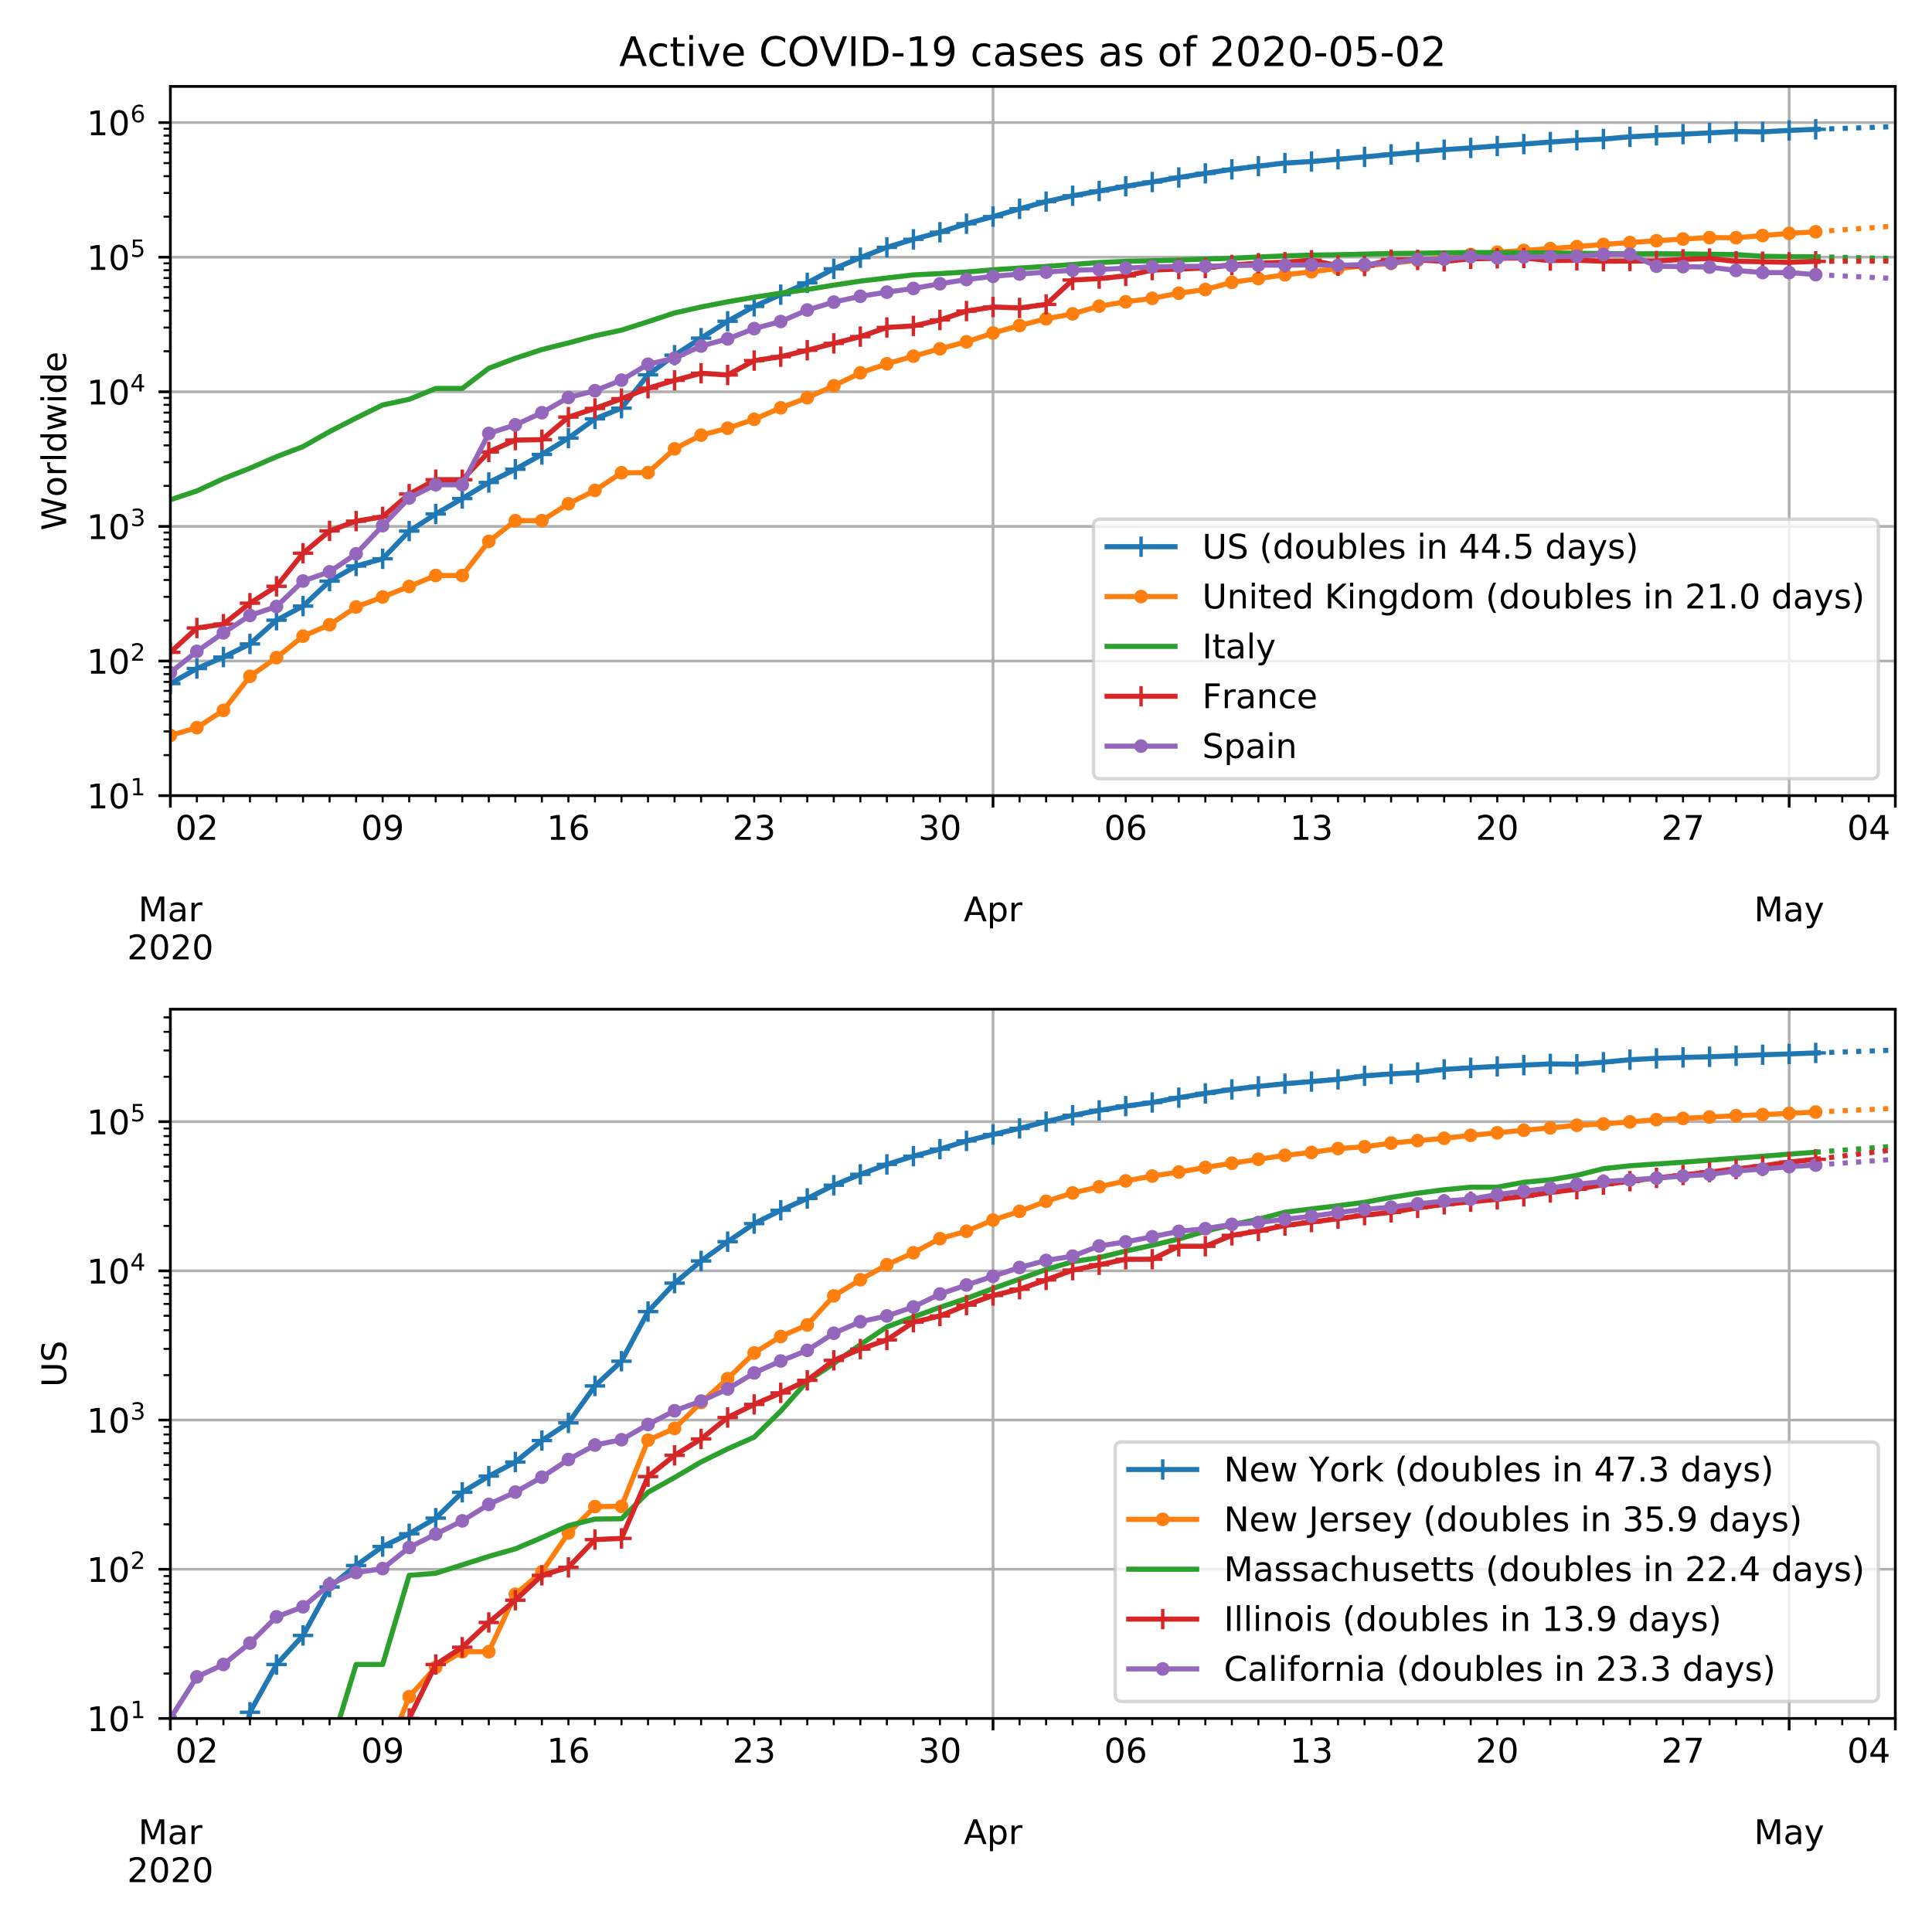 <svg height="758.4" stroke-linejoin="round" viewBox="0 0 568.8 568.8" width="758.4" xmlns="http://www.w3.org/2000/svg" xmlns:xlink="http://www.w3.org/1999/xlink"><defs><path id="w" d="M45.406 46.39v29.594h8.985V0h-8.985v8.203Q42.578 3.328 38.25.953q-4.313-2.375-10.375-2.375-9.906 0-16.14 7.906-6.22 7.922-6.22 20.813 0 12.89 6.22 20.797Q17.968 56 27.874 56q6.063 0 10.375-2.375 4.328-2.36 7.156-7.234zm-30.61-19.093q0-9.906 4.079-15.547 4.078-5.64 11.203-5.64 7.125 0 11.219 5.64 4.11 5.64 4.11 15.547 0 9.906-4.11 15.547-4.094 5.64-11.219 5.64-7.125 0-11.203-5.64-4.078-5.64-4.078-15.547z" stroke-linejoin="round"/><path id="U" d="M9.813 72.906h13.28l32.329-60.984v60.984h9.562V0h-13.28L19.39 60.984V0H9.813z" stroke-linejoin="round"/><path id="b" d="M0 0v3.5" stroke="#000" stroke-linejoin="round" stroke-width=".8"/><path id="c" d="M9.813 72.906h14.703l18.593-49.61 18.703 49.61h14.704V0H66.89v64.016l-18.797-50h-9.907l-18.796 50V0H9.813z" stroke-linejoin="round"/><path id="d" d="M34.281 27.484q-10.89 0-15.093-2.484-4.204-2.484-4.204-8.5 0-4.781 3.157-7.594 3.156-2.797 8.562-2.797 7.485 0 12 5.297 4.516 5.297 4.516 14.078v2zm17.922 3.72V0H43.22v8.297Q40.14 3.328 35.547.953q-4.594-2.375-11.234-2.375-8.391 0-13.36 4.719Q6 8.016 6 15.922q0 9.219 6.172 13.906 6.187 4.688 18.437 4.688h12.61v.89q0 6.203-4.078 9.594-4.078 3.39-11.453 3.39-4.688 0-9.141-1.124-4.438-1.125-8.531-3.375v8.312q4.921 1.906 9.562 2.844 4.64.953 9.031.953 11.875 0 17.735-6.156 5.86-6.14 5.86-18.64z" stroke-linejoin="round"/><path id="e" d="M41.11 46.297q-1.516.875-3.297 1.281Q36.03 48 33.89 48q-7.625 0-11.703-4.953-4.079-4.953-4.079-14.234V0H9.08v54.688h9.03v-8.5q2.844 4.984 7.375 7.39Q30.031 56 36.531 56q.922 0 2.047-.125 1.125-.11 2.484-.36z" stroke-linejoin="round"/><path id="f" d="M19.188 8.297h34.421V0H7.33v8.297q5.609 5.812 15.296 15.594 9.703 9.797 12.188 12.64 4.734 5.313 6.609 9 1.89 3.688 1.89 7.25 0 5.813-4.078 9.469-4.078 3.672-10.625 3.672-4.64 0-9.797-1.61-5.14-1.609-11-4.89v9.969Q13.767 71.78 18.938 73q5.188 1.219 9.485 1.219 11.328 0 18.062-5.672 6.735-5.656 6.735-15.125 0-4.5-1.688-8.531-1.672-4.016-6.125-9.485-1.218-1.422-7.765-8.187-6.532-6.766-18.453-18.922z" stroke-linejoin="round"/><path id="g" d="M31.781 66.406q-7.61 0-11.453-7.5Q16.5 51.422 16.5 36.375q0-14.984 3.828-22.484 3.844-7.5 11.453-7.5 7.672 0 11.5 7.5 3.844 7.5 3.844 22.484 0 15.047-3.844 22.531-3.828 7.5-11.5 7.5zm0 7.813q12.266 0 18.735-9.703 6.468-9.688 6.468-28.141 0-18.406-6.468-28.11-6.47-9.687-18.735-9.687-12.25 0-18.718 9.688-6.47 9.703-6.47 28.109 0 18.453 6.47 28.14Q19.53 74.22 31.78 74.22z" stroke-linejoin="round"/><path id="h" d="M34.188 63.188L20.797 26.906h26.812zm-5.579 9.718h11.188L67.578 0h-10.25l-6.64 18.703h-32.86L11.188 0H.78z" stroke-linejoin="round"/><path id="i" d="M18.11 8.203v-29H9.077v75.484h9.031v-8.296q2.844 4.875 7.157 7.234Q29.594 56 35.594 56q9.968 0 16.187-7.906 6.235-7.907 6.235-20.797T51.78 6.484q-6.218-7.906-16.187-7.906-6 0-10.328 2.375-4.313 2.375-7.157 7.25zm30.578 19.094q0 9.906-4.079 15.547-4.078 5.64-11.203 5.64-7.14 0-11.218-5.64-4.079-5.64-4.079-15.547 0-9.906 4.078-15.547 4.079-5.64 11.22-5.64 7.124 0 11.202 5.64t4.078 15.547z" stroke-linejoin="round"/><path id="j" d="M32.172-5.078q-3.797-9.766-7.422-12.735-3.61-2.984-9.656-2.984H7.906v7.516h5.282q3.703 0 5.75 1.765Q21-9.766 23.483-3.219l1.61 4.094-22.11 53.813H12.5l17.094-42.766 17.093 42.766h9.516z" stroke-linejoin="round"/><path id="k" d="M0 0v2" stroke="#000" stroke-linejoin="round" stroke-width=".6"/><path id="l" d="M10.984 1.516V10.5q3.72-1.766 7.516-2.688 3.813-.921 7.484-.921 9.766 0 14.907 6.562 5.156 6.563 5.89 19.953-2.828-4.203-7.187-6.453-4.344-2.25-9.61-2.25-10.937 0-17.312 6.61-6.375 6.625-6.375 18.109 0 11.219 6.64 18 6.641 6.797 17.672 6.797 12.657 0 19.313-9.703 6.672-9.688 6.672-28.141 0-17.234-8.188-27.516Q40.234-1.42 26.422-1.42q-3.719 0-7.531.734-3.797.734-7.907 2.203zM30.61 32.422q6.641 0 10.516 4.531 3.89 4.547 3.89 12.469 0 7.86-3.89 12.422-3.875 4.562-10.516 4.562-6.64 0-10.515-4.562-3.875-4.563-3.875-12.422 0-7.922 3.875-12.469 3.875-4.531 10.515-4.531z" stroke-linejoin="round"/><path id="m" d="M12.406 8.297h16.11v55.625l-17.532-3.516v8.985l17.438 3.515h9.86V8.296H54.39V0H12.406z" stroke-linejoin="round"/><path id="n" d="M33.016 40.375q-6.641 0-10.532-4.547-3.875-4.531-3.875-12.437 0-7.86 3.875-12.438 3.891-4.562 10.532-4.562 6.64 0 10.515 4.562 3.875 4.578 3.875 12.438 0 7.906-3.875 12.437-3.875 4.547-10.515 4.547zm19.578 30.922v-8.984q-3.719 1.75-7.5 2.671-3.782.938-7.5.938-9.766 0-14.922-6.594-5.14-6.594-5.875-19.922 2.875 4.25 7.219 6.516 4.359 2.266 9.578 2.266 10.984 0 17.36-6.672 6.374-6.657 6.374-18.125 0-11.235-6.64-18.032-6.641-6.78-17.672-6.78-12.657 0-19.344 9.687-6.688 9.703-6.688 28.109 0 17.281 8.204 27.563 8.203 10.28 22.015 10.28 3.719 0 7.5-.734t7.89-2.187z" stroke-linejoin="round"/><path id="o" d="M40.578 39.313Q47.656 37.797 51.625 33q3.984-4.781 3.984-11.813 0-10.78-7.422-16.703-7.421-5.906-21.093-5.906-4.578 0-9.438.906-4.86.907-10.031 2.72v9.515q4.094-2.39 8.969-3.61 4.89-1.218 10.218-1.218 9.266 0 14.125 3.656 4.86 3.656 4.86 10.64 0 6.454-4.516 10.079-4.515 3.64-12.562 3.64h-8.5v8.11h8.89q7.266 0 11.125 2.906 3.86 2.906 3.86 8.375 0 5.61-3.985 8.61-3.968 3.015-11.39 3.015-4.063 0-8.703-.89-4.641-.876-10.203-2.72v8.782q5.624 1.562 10.53 2.344 4.907.78 9.25.78 11.235 0 17.766-5.109 6.547-5.093 6.547-13.78 0-6.063-3.468-10.235-3.47-4.172-9.86-5.782z" stroke-linejoin="round"/><path id="p" d="M8.203 72.906h46.875v-4.203L28.61 0H18.312L43.22 64.594H8.203z" stroke-linejoin="round"/><path id="q" d="M37.797 64.313L12.89 25.39h24.906zm-2.594 8.593H47.61V25.391h10.407v-8.203H47.609V0h-9.812v17.188H4.89v9.515z" stroke-linejoin="round"/><path id="r" d="M0 0h-3.5" stroke="#000" stroke-linejoin="round" stroke-width=".8"/><path id="s" d="M10.797 72.906h38.719v-8.312H19.828v-17.86q2.14.735 4.281 1.094 2.157.36 4.313.36 12.203 0 19.328-6.688 7.14-6.688 7.14-18.11 0-11.765-7.328-18.296-7.328-6.516-20.656-6.516-4.593 0-9.36.781-4.75.782-9.827 2.344v9.922q4.39-2.39 9.078-3.563 4.687-1.171 9.906-1.171 8.453 0 13.375 4.437 4.938 4.438 4.938 12.063 0 7.609-4.938 12.047-4.922 4.453-13.375 4.453-3.953 0-7.89-.875-3.922-.875-8.016-2.735z" stroke-linejoin="round"/><path id="t" d="M0 0h-2" stroke="#000" stroke-linejoin="round" stroke-width=".6"/><path id="u" d="M30.61 48.39q-7.22 0-11.422-5.64-4.204-5.64-4.204-15.453 0-9.813 4.172-15.453 4.188-5.64 11.453-5.64 7.188 0 11.375 5.655 4.203 5.672 4.203 15.438 0 9.719-4.203 15.406-4.187 5.688-11.375 5.688zm0 7.61q11.718 0 18.406-7.625 6.703-7.61 6.703-21.078 0-13.422-6.703-21.078-6.688-7.64-18.407-7.64-11.765 0-18.437 7.64-6.656 7.656-6.656 21.078 0 13.469 6.656 21.078Q18.844 56 30.609 56z" stroke-linejoin="round"/><path id="v" d="M9.422 75.984h8.984V0H9.422z" stroke-linejoin="round"/><path id="S" d="M8.016 75.875h7.812q7.313-11.516 10.953-22.563 3.64-11.03 3.64-21.921 0-10.938-3.64-22.016-3.64-11.078-10.953-22.563H8.016Q14.5-2 17.703 9.063q3.203 11.063 3.203 22.329 0 11.28-3.203 22.265-3.203 11-9.687 22.219z" stroke-linejoin="round"/><path id="x" d="M4.203 54.688h8.985l11.234-42.672 11.172 42.672h10.593l11.235-42.672 11.187 42.672h8.985L63.28 0H52.688L40.922 44.828 29.109 0H18.5z" stroke-linejoin="round"/><path id="y" d="M9.422 54.688h8.984V0H9.422zm0 21.296h8.984v-11.39H9.422z" stroke-linejoin="round"/><path id="z" d="M56.203 29.594v-4.39H14.891q.593-9.282 5.593-14.142 5-4.859 13.938-4.859 5.172 0 10.031 1.266 4.86 1.265 9.656 3.812v-8.5Q49.266.734 44.187-.344 39.11-1.422 33.892-1.422q-13.094 0-20.735 7.61-7.64 7.625-7.64 20.625 0 13.421 7.25 21.296Q20.016 56 32.328 56q11.031 0 17.453-7.11 6.422-7.093 6.422-19.296zm-8.984 2.64q-.094 7.36-4.125 11.75-4.032 4.407-10.672 4.407-7.516 0-12.031-4.25-4.516-4.25-5.203-11.97z" stroke-linejoin="round"/><path id="A" d="M-3 0h6M0 3v-6" stroke="#1f77b4" stroke-linejoin="round"/><path id="B" d="M0 1.5a1.5 1.5 0 100-3 1.5 1.5 0 000 3z" stroke="#ff7f0e" stroke-linejoin="round"/><path id="C" d="M-3 0h6M0 3v-6" stroke="#d62728" stroke-linejoin="round"/><path id="D" d="M0 1.5a1.5 1.5 0 100-3 1.5 1.5 0 000 3z" stroke="#9467bd" stroke-linejoin="round"/><path id="E" d="M48.781 52.594v-8.407q-3.812 2.11-7.64 3.157-3.828 1.047-7.735 1.047-8.75 0-13.593-5.547-4.829-5.532-4.829-15.547 0-10.016 4.829-15.563 4.843-5.53 13.593-5.53 3.907 0 7.735 1.046 3.828 1.047 7.64 3.156V2.094Q45.016.344 40.984-.531q-4.015-.89-8.562-.89-12.36 0-19.64 7.765-7.266 7.765-7.266 20.953 0 13.375 7.343 21.031Q20.22 56 33.016 56q4.14 0 8.093-.86 3.953-.843 7.672-2.546z" stroke-linejoin="round"/><path id="F" d="M18.313 70.219V54.688h18.5v-6.985h-18.5V18.016q0-6.688 1.828-8.594 1.828-1.906 7.453-1.906h9.218V0h-9.218q-10.407 0-14.36 3.875-3.953 3.89-3.953 14.14v29.688H2.687v6.984h6.594V70.22z" stroke-linejoin="round"/><path id="G" d="M64.406 67.281v-10.39q-4.984 4.64-10.625 6.922-5.64 2.296-11.984 2.296-12.5 0-19.14-7.64-6.641-7.64-6.641-22.094 0-14.406 6.64-22.047 6.64-7.64 19.14-7.64 6.345 0 11.985 2.296 5.64 2.297 10.625 6.938V5.609Q59.234 2.094 53.437.33q-5.78-1.75-12.218-1.75-16.563 0-26.094 10.124-9.516 10.14-9.516 27.672 0 17.578 9.516 27.703 9.531 10.14 26.094 10.14 6.531 0 12.312-1.734 5.797-1.734 10.875-5.203z" stroke-linejoin="round"/><path id="H" d="M9.813 72.906h9.859V0h-9.86z" stroke-linejoin="round"/><path id="I" d="M4.89 31.39h26.313v-8H4.891z" stroke-linejoin="round"/><path id="J" d="M44.281 53.078v-8.5q-3.797 1.953-7.906 2.922-4.094.984-8.5.984-6.688 0-10.031-2.047-3.344-2.046-3.344-6.156 0-3.125 2.39-4.906 2.391-1.781 9.626-3.39l3.078-.688q9.562-2.047 13.593-5.781 4.032-3.735 4.032-10.422 0-7.625-6.032-12.078-6.03-4.438-16.578-4.438-4.39 0-9.156.86Q10.688.296 5.422 2v9.281q4.984-2.594 9.812-3.89 4.829-1.282 9.579-1.282 6.343 0 9.75 2.172 3.421 2.172 3.421 6.125 0 3.656-2.468 5.61-2.453 1.953-10.813 3.765l-3.125.735q-8.344 1.75-12.062 5.39-3.704 3.64-3.704 9.985 0 7.718 5.47 11.906Q16.75 56 26.811 56q4.97 0 9.36-.734 4.406-.72 8.11-2.188z" stroke-linejoin="round"/><path id="K" d="M37.11 75.984V68.5h-8.594q-4.828 0-6.72-1.953-1.874-1.953-1.874-7.031v-4.828h14.797v-6.985H19.922V0H10.89v47.703H2.297v6.984h8.594V58.5q0 9.125 4.25 13.297 4.25 4.187 13.468 4.187z" stroke-linejoin="round"/><path id="L" d="M8.688 72.906h9.921V28.61q0-11.718 4.235-16.875 4.25-5.14 13.781-5.14 9.469 0 13.719 5.14 4.25 5.157 4.25 16.875v44.297H64.5V27.391q0-14.25-7.063-21.532-7.046-7.28-20.812-7.28-13.828 0-20.89 7.28-7.047 7.282-7.047 21.532z" stroke-linejoin="round"/><path id="M" d="M53.516 70.516V60.89q-5.61 2.687-10.594 4-4.984 1.328-9.625 1.328-8.047 0-12.422-3.125t-4.375-8.89q0-4.845 2.906-7.313 2.907-2.453 11.016-3.97l5.953-1.218q11.031-2.11 16.281-7.406 5.25-5.297 5.25-14.172 0-10.61-7.11-16.078-7.093-5.469-20.812-5.469-5.172 0-11.015 1.172Q13.14.922 6.89 3.219v10.156q6-3.36 11.765-5.078 5.766-1.703 11.328-1.703 8.438 0 13.032 3.312 4.593 3.328 4.593 9.485 0 5.359-3.297 8.39-3.296 3.032-10.812 4.547L27.484 33.5q-11.03 2.188-15.968 6.875-4.922 4.688-4.922 13.047 0 9.672 6.812 15.234 6.813 5.563 18.766 5.563 5.14 0 10.453-.938 5.328-.922 10.89-2.765z" stroke-linejoin="round"/><path id="N" d="M31 75.875q-6.531-11.219-9.719-22.219-3.172-10.984-3.172-22.265 0-11.266 3.203-22.328Q24.517-2 31-13.188h-7.813Q15.875-1.704 12.235 9.375q-3.64 11.078-3.64 22.016 0 10.89 3.61 21.922 3.624 11.046 10.983 22.562z" stroke-linejoin="round"/><path id="O" d="M8.5 21.578v33.11h8.984V21.922q0-7.766 3.016-11.656 3.031-3.875 9.094-3.875 7.265 0 11.484 4.64 4.234 4.64 4.234 12.656v31h8.985V0h-8.984v8.406Q42.047 3.422 37.718 1q-4.313-2.422-10.032-2.422-9.421 0-14.312 5.86Q8.5 10.296 8.5 21.578z" stroke-linejoin="round"/><path id="P" d="M48.688 27.297q0 9.906-4.079 15.547-4.078 5.64-11.203 5.64-7.14 0-11.218-5.64-4.079-5.64-4.079-15.547 0-9.906 4.078-15.547 4.079-5.64 11.22-5.64 7.124 0 11.202 5.64t4.078 15.547zM18.108 46.39q2.844 4.875 7.157 7.234Q29.594 56 35.594 56q9.968 0 16.187-7.906 6.235-7.907 6.235-20.797T51.78 6.484q-6.218-7.906-16.187-7.906-6 0-10.328 2.375-4.313 2.375-7.157 7.25V0H9.08v75.984h9.03z" stroke-linejoin="round"/><path id="Q" d="M54.89 33.016V0h-8.984v32.719q0 7.765-3.031 11.61-3.031 3.858-9.078 3.858-7.281 0-11.484-4.64-4.204-4.625-4.204-12.64V0H9.08v54.688h9.03v-8.5q3.235 4.937 7.594 7.374Q30.078 56 35.797 56q9.422 0 14.25-5.828 4.844-5.828 4.844-17.156z" stroke-linejoin="round"/><path id="R" d="M10.688 12.406H21V0H10.687z" stroke-linejoin="round"/><clipPath id="T" stroke-linejoin="round"><path d="M50.15 297.12H558v208.808H50.15z"/></clipPath><clipPath id="a" stroke-linejoin="round"><path d="M50.15 25.44H558v208.808H50.15z"/></clipPath></defs><path d="M0 568.8h568.8V0H0z" fill="#fff"/><path d="M50.15 234.248H558V25.44H50.15z" fill="#fff"/><path clip-path="url(#a)" d="M50.15 234.248V25.44" fill="none" stroke="#b0b0b0" stroke-linecap="square" stroke-width=".8"/><use stroke="#000" stroke-width=".8" x="50.15" xlink:href="#b" y="234.248"/><g transform="matrix(.1 0 0 -.1 40.717 271.242)"><use xlink:href="#c"/><use x="86.279" xlink:href="#d"/><use x="147.559" xlink:href="#e"/></g><g transform="matrix(.1 0 0 -.1 37.425 282.44)"><use xlink:href="#f"/><use x="63.623" xlink:href="#g"/><use x="127.246" xlink:href="#f"/><use x="190.869" xlink:href="#g"/></g><path clip-path="url(#a)" d="M292.355 234.248V25.44" fill="none" stroke="#b0b0b0" stroke-linecap="square" stroke-width=".8"/><use stroke="#000" stroke-width=".8" x="292.355" xlink:href="#b" y="234.248"/><g transform="matrix(.1 0 0 -.1 283.705 271.242)"><use xlink:href="#h"/><use x="68.408" xlink:href="#i"/><use x="131.885" xlink:href="#e"/></g><path clip-path="url(#a)" d="M526.748 234.248V25.44" fill="none" stroke="#b0b0b0" stroke-linecap="square" stroke-width=".8"/><use stroke="#000" stroke-width=".8" x="526.748" xlink:href="#b" y="234.248"/><g transform="matrix(.1 0 0 -.1 516.41 271.242)"><use xlink:href="#c"/><use x="86.279" xlink:href="#d"/><use x="147.559" xlink:href="#j"/></g><g stroke-width=".8"><path clip-path="url(#a)" d="M558 234.248V25.44" fill="none" stroke="#b0b0b0" stroke-linecap="square"/><use stroke="#000" x="558" xlink:href="#b" y="234.248"/></g><use stroke="#000" stroke-width=".6" x="57.963" xlink:href="#k" y="234.248"/><g transform="matrix(.1 0 0 -.1 51.6 247.246)"><use xlink:href="#g"/><use x="63.623" xlink:href="#f"/></g><g stroke="#000" stroke-width=".6"><use x="65.776" xlink:href="#k" y="234.248"/><use x="73.589" xlink:href="#k" y="234.248"/><use x="81.403" xlink:href="#k" y="234.248"/><use x="89.216" xlink:href="#k" y="234.248"/><use x="97.029" xlink:href="#k" y="234.248"/><use x="104.842" xlink:href="#k" y="234.248"/></g><use stroke="#000" stroke-width=".6" x="112.655" xlink:href="#k" y="234.248"/><g transform="matrix(.1 0 0 -.1 106.292 247.246)"><use xlink:href="#g"/><use x="63.623" xlink:href="#l"/></g><g stroke="#000" stroke-width=".6"><use x="120.468" xlink:href="#k" y="234.248"/><use x="128.281" xlink:href="#k" y="234.248"/><use x="136.094" xlink:href="#k" y="234.248"/><use x="143.907" xlink:href="#k" y="234.248"/><use x="151.72" xlink:href="#k" y="234.248"/><use x="159.533" xlink:href="#k" y="234.248"/><use x="167.346" xlink:href="#k" y="234.248"/></g><g transform="matrix(.1 0 0 -.1 160.984 247.246)"><use xlink:href="#m"/><use x="63.623" xlink:href="#n"/></g><g stroke="#000" stroke-width=".6"><use x="175.159" xlink:href="#k" y="234.248"/><use x="182.972" xlink:href="#k" y="234.248"/><use x="190.786" xlink:href="#k" y="234.248"/><use x="198.599" xlink:href="#k" y="234.248"/><use x="206.412" xlink:href="#k" y="234.248"/><use x="214.225" xlink:href="#k" y="234.248"/><use x="222.038" xlink:href="#k" y="234.248"/></g><g transform="matrix(.1 0 0 -.1 215.675 247.246)"><use xlink:href="#f"/><use x="63.623" xlink:href="#o"/></g><g stroke="#000" stroke-width=".6"><use x="229.851" xlink:href="#k" y="234.248"/><use x="237.664" xlink:href="#k" y="234.248"/><use x="245.477" xlink:href="#k" y="234.248"/><use x="253.29" xlink:href="#k" y="234.248"/><use x="261.103" xlink:href="#k" y="234.248"/><use x="268.916" xlink:href="#k" y="234.248"/><use x="276.729" xlink:href="#k" y="234.248"/></g><g transform="matrix(.1 0 0 -.1 270.367 247.246)"><use xlink:href="#o"/><use x="63.623" xlink:href="#g"/></g><g stroke="#000" stroke-width=".6"><use x="284.542" xlink:href="#k" y="234.248"/><use x="300.169" xlink:href="#k" y="234.248"/><use x="307.982" xlink:href="#k" y="234.248"/><use x="315.795" xlink:href="#k" y="234.248"/><use x="323.608" xlink:href="#k" y="234.248"/><use x="331.421" xlink:href="#k" y="234.248"/></g><g transform="matrix(.1 0 0 -.1 325.058 247.246)"><use xlink:href="#g"/><use x="63.623" xlink:href="#n"/></g><g stroke="#000" stroke-width=".6"><use x="339.234" xlink:href="#k" y="234.248"/><use x="347.047" xlink:href="#k" y="234.248"/><use x="354.86" xlink:href="#k" y="234.248"/><use x="362.673" xlink:href="#k" y="234.248"/><use x="370.486" xlink:href="#k" y="234.248"/><use x="378.299" xlink:href="#k" y="234.248"/><use x="386.112" xlink:href="#k" y="234.248"/></g><g transform="matrix(.1 0 0 -.1 379.75 247.246)"><use xlink:href="#m"/><use x="63.623" xlink:href="#o"/></g><g stroke="#000" stroke-width=".6"><use x="393.925" xlink:href="#k" y="234.248"/><use x="401.739" xlink:href="#k" y="234.248"/><use x="409.552" xlink:href="#k" y="234.248"/><use x="417.365" xlink:href="#k" y="234.248"/><use x="425.178" xlink:href="#k" y="234.248"/><use x="432.991" xlink:href="#k" y="234.248"/><use x="440.804" xlink:href="#k" y="234.248"/></g><g transform="matrix(.1 0 0 -.1 434.441 247.246)"><use xlink:href="#f"/><use x="63.623" xlink:href="#g"/></g><g stroke="#000" stroke-width=".6"><use x="448.617" xlink:href="#k" y="234.248"/><use x="456.43" xlink:href="#k" y="234.248"/><use x="464.243" xlink:href="#k" y="234.248"/><use x="472.056" xlink:href="#k" y="234.248"/><use x="479.869" xlink:href="#k" y="234.248"/><use x="487.682" xlink:href="#k" y="234.248"/><use x="495.495" xlink:href="#k" y="234.248"/></g><g transform="matrix(.1 0 0 -.1 489.133 247.246)"><use xlink:href="#f"/><use x="63.623" xlink:href="#p"/></g><g stroke="#000" stroke-width=".6"><use x="503.308" xlink:href="#k" y="234.248"/><use x="511.122" xlink:href="#k" y="234.248"/><use x="518.935" xlink:href="#k" y="234.248"/><use x="534.561" xlink:href="#k" y="234.248"/><use x="542.374" xlink:href="#k" y="234.248"/><use x="550.187" xlink:href="#k" y="234.248"/></g><g transform="matrix(.1 0 0 -.1 543.824 247.246)"><use xlink:href="#g"/><use x="63.623" xlink:href="#q"/></g><path clip-path="url(#a)" d="M50.15 234.248H558" fill="none" stroke="#b0b0b0" stroke-linecap="square" stroke-width=".8"/><use stroke="#000" stroke-width=".8" x="50.15" xlink:href="#r" y="234.248"/><g transform="matrix(.1 0 0 -.1 25.55 238.047)"><use transform="translate(0 .684)" xlink:href="#m"/><use transform="translate(63.623 .684)" xlink:href="#g"/><use transform="matrix(.7 0 0 .7 128.203 38.966)" xlink:href="#m"/></g><path clip-path="url(#a)" d="M50.15 194.615H558" fill="none" stroke="#b0b0b0" stroke-linecap="square" stroke-width=".8"/><use stroke="#000" stroke-width=".8" x="50.15" xlink:href="#r" y="194.615"/><g transform="matrix(.1 0 0 -.1 25.55 198.414)"><use transform="translate(0 .766)" xlink:href="#m"/><use transform="translate(63.623 .766)" xlink:href="#g"/><use transform="matrix(.7 0 0 .7 128.203 39.047)" xlink:href="#f"/></g><path clip-path="url(#a)" d="M50.15 154.983H558" fill="none" stroke="#b0b0b0" stroke-linecap="square" stroke-width=".8"/><use stroke="#000" stroke-width=".8" x="50.15" xlink:href="#r" y="154.983"/><g transform="matrix(.1 0 0 -.1 25.55 158.782)"><use transform="translate(0 .766)" xlink:href="#m"/><use transform="translate(63.623 .766)" xlink:href="#g"/><use transform="matrix(.7 0 0 .7 128.203 39.047)" xlink:href="#o"/></g><path clip-path="url(#a)" d="M50.15 115.35H558" fill="none" stroke="#b0b0b0" stroke-linecap="square" stroke-width=".8"/><use stroke="#000" stroke-width=".8" x="50.15" xlink:href="#r" y="115.35"/><g transform="matrix(.1 0 0 -.1 25.55 119.149)"><use transform="translate(0 .684)" xlink:href="#m"/><use transform="translate(63.623 .684)" xlink:href="#g"/><use transform="matrix(.7 0 0 .7 128.203 38.966)" xlink:href="#q"/></g><path clip-path="url(#a)" d="M50.15 75.717H558" fill="none" stroke="#b0b0b0" stroke-linecap="square" stroke-width=".8"/><use stroke="#000" stroke-width=".8" x="50.15" xlink:href="#r" y="75.717"/><g transform="matrix(.1 0 0 -.1 25.55 79.516)"><use transform="translate(0 .684)" xlink:href="#m"/><use transform="translate(63.623 .684)" xlink:href="#g"/><use transform="matrix(.7 0 0 .7 128.203 38.966)" xlink:href="#s"/></g><path clip-path="url(#a)" d="M50.15 36.084H558" fill="none" stroke="#b0b0b0" stroke-linecap="square" stroke-width=".8"/><use stroke="#000" stroke-width=".8" x="50.15" xlink:href="#r" y="36.084"/><g transform="matrix(.1 0 0 -.1 25.55 39.884)"><use transform="translate(0 .766)" xlink:href="#m"/><use transform="translate(63.623 .766)" xlink:href="#g"/><use transform="matrix(.7 0 0 .7 128.203 39.047)" xlink:href="#n"/></g><g stroke="#000" stroke-width=".6"><use x="50.15" xlink:href="#t" y="222.317"/><use x="50.15" xlink:href="#t" y="215.338"/><use x="50.15" xlink:href="#t" y="210.387"/><use x="50.15" xlink:href="#t" y="206.546"/><use x="50.15" xlink:href="#t" y="203.408"/><use x="50.15" xlink:href="#t" y="200.754"/><use x="50.15" xlink:href="#t" y="198.456"/><use x="50.15" xlink:href="#t" y="196.429"/><use x="50.15" xlink:href="#t" y="182.685"/><use x="50.15" xlink:href="#t" y="175.706"/><use x="50.15" xlink:href="#t" y="170.754"/><use x="50.15" xlink:href="#t" y="166.913"/><use x="50.15" xlink:href="#t" y="163.775"/><use x="50.15" xlink:href="#t" y="161.122"/><use x="50.15" xlink:href="#t" y="158.823"/><use x="50.15" xlink:href="#t" y="156.796"/><use x="50.15" xlink:href="#t" y="143.052"/><use x="50.15" xlink:href="#t" y="136.073"/><use x="50.15" xlink:href="#t" y="131.121"/><use x="50.15" xlink:href="#t" y="127.28"/><use x="50.15" xlink:href="#t" y="124.142"/><use x="50.15" xlink:href="#t" y="121.489"/><use x="50.15" xlink:href="#t" y="119.191"/><use x="50.15" xlink:href="#t" y="117.163"/><use x="50.15" xlink:href="#t" y="103.419"/><use x="50.15" xlink:href="#t" y="96.44"/><use x="50.15" xlink:href="#t" y="91.489"/><use x="50.15" xlink:href="#t" y="87.648"/><use x="50.15" xlink:href="#t" y="84.51"/><use x="50.15" xlink:href="#t" y="81.856"/><use x="50.15" xlink:href="#t" y="79.558"/><use x="50.15" xlink:href="#t" y="77.531"/><use x="50.15" xlink:href="#t" y="63.786"/><use x="50.15" xlink:href="#t" y="56.807"/><use x="50.15" xlink:href="#t" y="51.856"/><use x="50.15" xlink:href="#t" y="48.015"/><use x="50.15" xlink:href="#t" y="44.877"/><use x="50.15" xlink:href="#t" y="42.224"/><use x="50.15" xlink:href="#t" y="39.925"/><use x="50.15" xlink:href="#t" y="37.898"/></g><g transform="matrix(0 -.1 -.1 0 19.47 156.19)"><path d="M3.328 72.906h9.953L28.61 11.281l15.282 61.625h11.093l15.328-61.625 15.282 61.625h10.015L77.297 0H64.89L49.516 63.281 33.984 0H21.578z"/><use x="98.799" xlink:href="#u"/><use x="159.98" xlink:href="#e"/><use x="201.094" xlink:href="#v"/><use x="228.877" xlink:href="#w"/><use x="292.354" xlink:href="#x"/><use x="374.141" xlink:href="#y"/><use x="401.924" xlink:href="#w"/><use x="465.4" xlink:href="#z"/></g><g stroke="#1f77b4"><path clip-path="url(#a)" d="M-1 211.672l4.272-4.423 7.813.362 7.813-2.068 7.813-.322 7.813-.316 7.813-2.062 7.813-1.59 7.813-4.437 7.813-3.365 7.813-3.873 7.814-6.98 7.813-4.162 7.813-7.334 7.813-4.462 7.813-2.132 7.813-8.146 7.813-5.04 7.813-4.547 7.813-4.726 7.813-3.906 7.813-4.346 7.813-4.817 7.813-5.667 7.813-3.153 7.814-9.812 7.813-5.781 7.813-5.013 7.813-4.973 7.813-4.382 7.813-3.45 7.813-3.478 7.813-4.127 7.813-3.29 7.813-3.04 7.813-2.361 7.813-2.08 7.813-2.51 7.813-2.089 7.814-2.294 7.813-2.13 7.813-1.708 7.813-1.4 7.813-1.4 7.813-1.256 7.813-1.33 7.813-1.222 7.813-1.173 7.813-.951 7.813-.906 7.813-.451 7.813-.673 7.814-.69 7.813-.735 7.813-.704 7.813-.678 7.813-.523 7.813-.57 7.813-.564 7.813-.587 7.813-.539 7.813-.353 7.813-.665 7.813-.43 7.813-.353 7.813-.369 7.814-.404 7.813.115 7.813-.439 7.813-.317" fill="none" stroke-linecap="square" stroke-width="1.5"/><g clip-path="url(#a)" fill="#1f77b4"><use x="-1" xlink:href="#A" y="211.672"/><use x="3.272" xlink:href="#A" y="207.249"/><use x="11.085" xlink:href="#A" y="207.611"/><use x="18.898" xlink:href="#A" y="205.543"/><use x="26.711" xlink:href="#A" y="205.221"/><use x="34.524" xlink:href="#A" y="204.905"/><use x="42.337" xlink:href="#A" y="202.843"/><use x="50.15" xlink:href="#A" y="201.253"/><use x="57.963" xlink:href="#A" y="196.816"/><use x="65.776" xlink:href="#A" y="193.451"/><use x="73.589" xlink:href="#A" y="189.578"/><use x="81.403" xlink:href="#A" y="182.599"/><use x="89.216" xlink:href="#A" y="178.436"/><use x="97.029" xlink:href="#A" y="171.102"/><use x="104.842" xlink:href="#A" y="166.64"/><use x="112.655" xlink:href="#A" y="164.508"/><use x="120.468" xlink:href="#A" y="156.362"/><use x="128.281" xlink:href="#A" y="151.322"/><use x="136.094" xlink:href="#A" y="146.775"/><use x="143.907" xlink:href="#A" y="142.049"/><use x="151.72" xlink:href="#A" y="138.143"/><use x="159.533" xlink:href="#A" y="133.797"/><use x="167.346" xlink:href="#A" y="128.98"/><use x="175.159" xlink:href="#A" y="123.313"/><use x="182.972" xlink:href="#A" y="120.16"/><use x="190.786" xlink:href="#A" y="110.348"/><use x="198.599" xlink:href="#A" y="104.567"/><use x="206.412" xlink:href="#A" y="99.554"/><use x="214.225" xlink:href="#A" y="94.581"/><use x="222.038" xlink:href="#A" y="90.199"/><use x="229.851" xlink:href="#A" y="86.748"/><use x="237.664" xlink:href="#A" y="83.271"/><use x="245.477" xlink:href="#A" y="79.144"/><use x="253.29" xlink:href="#A" y="75.854"/><use x="261.103" xlink:href="#A" y="72.815"/><use x="268.916" xlink:href="#A" y="70.453"/><use x="276.729" xlink:href="#A" y="68.374"/><use x="284.542" xlink:href="#A" y="65.862"/><use x="292.355" xlink:href="#A" y="63.774"/><use x="300.169" xlink:href="#A" y="61.48"/><use x="307.982" xlink:href="#A" y="59.351"/><use x="315.795" xlink:href="#A" y="57.642"/><use x="323.608" xlink:href="#A" y="56.243"/><use x="331.421" xlink:href="#A" y="54.841"/><use x="339.234" xlink:href="#A" y="53.586"/><use x="347.047" xlink:href="#A" y="52.256"/><use x="354.86" xlink:href="#A" y="51.034"/><use x="362.673" xlink:href="#A" y="49.861"/><use x="370.486" xlink:href="#A" y="48.91"/><use x="378.299" xlink:href="#A" y="48.004"/><use x="386.112" xlink:href="#A" y="47.553"/><use x="393.925" xlink:href="#A" y="46.88"/><use x="401.739" xlink:href="#A" y="46.19"/><use x="409.552" xlink:href="#A" y="45.455"/><use x="417.365" xlink:href="#A" y="44.751"/><use x="425.178" xlink:href="#A" y="44.073"/><use x="432.991" xlink:href="#A" y="43.55"/><use x="440.804" xlink:href="#A" y="42.98"/><use x="448.617" xlink:href="#A" y="42.416"/><use x="456.43" xlink:href="#A" y="41.829"/><use x="464.243" xlink:href="#A" y="41.29"/><use x="472.056" xlink:href="#A" y="40.937"/><use x="479.869" xlink:href="#A" y="40.272"/><use x="487.682" xlink:href="#A" y="39.841"/><use x="495.495" xlink:href="#A" y="39.489"/><use x="503.308" xlink:href="#A" y="39.12"/><use x="511.122" xlink:href="#A" y="38.716"/><use x="518.935" xlink:href="#A" y="38.831"/><use x="526.748" xlink:href="#A" y="38.392"/><use x="534.561" xlink:href="#A" y="38.075"/></g></g><g stroke="#ff7f0e"><path clip-path="url(#a)" d="M-1 261.325l4.272-15.146h15.626l7.813-5.792 7.813-9.277 7.813-3.841 7.813-10.743 7.813-2.298 7.813-5.086 7.813-10.028 7.814-5.502 7.813-6.317 7.813-3.361 7.813-5.227 7.813-2.944 7.813-3.1 7.813-3.234h7.813l7.813-10.037 7.813-6.097 7.813-.015 7.813-4.975 7.813-3.92 7.813-5.195 7.814-.054 7.813-6.99 7.813-4.04 7.813-2.035 7.813-2.631 7.813-3.369 7.813-2.973 7.813-3.517 7.813-3.816 7.813-2.655 7.813-2.254 7.813-2.17 7.813-2.05 7.813-2.59 7.814-2.2 7.813-1.995 7.813-1.453 7.813-2.26 7.813-1.28 7.813-1.021 7.813-1.52 7.813-1.08 7.813-2.117 7.813-1.106 7.813-1.103 7.813-.9 7.813-.96 7.814-.782 7.813-.74 7.813-.887 7.813-.822 7.813-.884 7.813-.68 7.813-.514 7.813-.55 7.813-.576 7.813-.65 7.813-.554 7.813-.534 7.813-.502 7.813-.425 7.814.046 7.813-.65 7.813-.633 7.813-.473" fill="none" stroke-linecap="square" stroke-width="1.5"/><g clip-path="url(#a)" fill="#ff7f0e"><use x="-1" xlink:href="#B" y="261.325"/><use x="3.272" xlink:href="#B" y="246.179"/><use x="11.085" xlink:href="#B" y="246.179"/><use x="18.898" xlink:href="#B" y="246.179"/><use x="26.711" xlink:href="#B" y="240.387"/><use x="34.524" xlink:href="#B" y="231.11"/><use x="42.337" xlink:href="#B" y="227.269"/><use x="50.15" xlink:href="#B" y="216.526"/><use x="57.963" xlink:href="#B" y="214.228"/><use x="65.776" xlink:href="#B" y="209.142"/><use x="73.589" xlink:href="#B" y="199.114"/><use x="81.403" xlink:href="#B" y="193.612"/><use x="89.216" xlink:href="#B" y="187.295"/><use x="97.029" xlink:href="#B" y="183.934"/><use x="104.842" xlink:href="#B" y="178.707"/><use x="112.655" xlink:href="#B" y="175.763"/><use x="120.468" xlink:href="#B" y="172.663"/><use x="128.281" xlink:href="#B" y="169.429"/><use x="136.094" xlink:href="#B" y="169.429"/><use x="143.907" xlink:href="#B" y="159.392"/><use x="151.72" xlink:href="#B" y="153.295"/><use x="159.533" xlink:href="#B" y="153.28"/><use x="167.346" xlink:href="#B" y="148.305"/><use x="175.159" xlink:href="#B" y="144.384"/><use x="182.972" xlink:href="#B" y="139.19"/><use x="190.786" xlink:href="#B" y="139.136"/><use x="198.599" xlink:href="#B" y="132.145"/><use x="206.412" xlink:href="#B" y="128.105"/><use x="214.225" xlink:href="#B" y="126.071"/><use x="222.038" xlink:href="#B" y="123.44"/><use x="229.851" xlink:href="#B" y="120.071"/><use x="237.664" xlink:href="#B" y="117.098"/><use x="245.477" xlink:href="#B" y="113.581"/><use x="253.29" xlink:href="#B" y="109.765"/><use x="261.103" xlink:href="#B" y="107.11"/><use x="268.916" xlink:href="#B" y="104.856"/><use x="276.729" xlink:href="#B" y="102.685"/><use x="284.542" xlink:href="#B" y="100.637"/><use x="292.355" xlink:href="#B" y="98.045"/><use x="300.169" xlink:href="#B" y="95.845"/><use x="307.982" xlink:href="#B" y="93.851"/><use x="315.795" xlink:href="#B" y="92.398"/><use x="323.608" xlink:href="#B" y="90.138"/><use x="331.421" xlink:href="#B" y="88.857"/><use x="339.234" xlink:href="#B" y="87.837"/><use x="347.047" xlink:href="#B" y="86.317"/><use x="354.86" xlink:href="#B" y="85.236"/><use x="362.673" xlink:href="#B" y="83.12"/><use x="370.486" xlink:href="#B" y="82.014"/><use x="378.299" xlink:href="#B" y="80.911"/><use x="386.112" xlink:href="#B" y="80.012"/><use x="393.925" xlink:href="#B" y="79.051"/><use x="401.739" xlink:href="#B" y="78.269"/><use x="409.552" xlink:href="#B" y="77.528"/><use x="417.365" xlink:href="#B" y="76.642"/><use x="425.178" xlink:href="#B" y="75.82"/><use x="432.991" xlink:href="#B" y="74.936"/><use x="440.804" xlink:href="#B" y="74.256"/><use x="448.617" xlink:href="#B" y="73.742"/><use x="456.43" xlink:href="#B" y="73.192"/><use x="464.243" xlink:href="#B" y="72.616"/><use x="472.056" xlink:href="#B" y="71.966"/><use x="479.869" xlink:href="#B" y="71.412"/><use x="487.682" xlink:href="#B" y="70.878"/><use x="495.495" xlink:href="#B" y="70.376"/><use x="503.308" xlink:href="#B" y="69.951"/><use x="511.122" xlink:href="#B" y="69.997"/><use x="518.935" xlink:href="#B" y="69.348"/><use x="526.748" xlink:href="#B" y="68.714"/><use x="534.561" xlink:href="#B" y="68.241"/></g></g><path clip-path="url(#a)" d="M-1 184.613l4.272-3.647 7.813-5.88 7.813-5.894 7.813-5.215 7.813-5.6 7.813-4.283 7.813-6.952 7.813-2.608 7.813-3.609 7.813-3.077 7.814-3.395 7.813-2.966 7.813-4.415 7.813-4.006 7.813-3.843 7.813-1.661 7.813-3.199h7.813l7.813-5.94 7.813-2.95 7.813-2.565 7.813-1.949 7.813-2.097 7.813-1.665 7.814-2.496 7.813-2.577 7.813-1.752 7.813-1.526 7.813-1.342 7.813-1.19 7.813-1.078 7.813-1.294 7.813-1.18 7.813-.922 7.813-.912 7.813-.38 7.813-.474 7.813-.639 7.814-.52 7.813-.479 7.813-.572 7.813-.57 7.813-.362 7.813-.162 7.813-.217 7.813-.29 7.813-.246 7.813-.346 7.813-.337 7.813-.228 7.813-.112 7.814-.185 7.813-.193 7.813-.057 7.813-.13 7.813-.078 7.813.004 7.813.084 7.813.001 7.813.137 7.813.052 7.813.11 7.813-.042 7.813.048 7.813.099 7.814.09 7.813.518 7.813.104 7.813.04" fill="none" stroke="#2ca02c" stroke-linecap="square" stroke-width="1.5"/><g stroke="#d62728"><path clip-path="url(#a)" d="M-1 240.387h4.272l7.813 21.563 7.813-15.771 7.813-27.702 7.813-9.73 7.813-11.536 7.813-5.15 7.813-7.176 7.813-1.135 7.813-6.167 7.814-4.968 7.813-9.734 7.813-6.575 7.813-2.886 7.813-1.257 7.813-6.704 7.813-4.234h7.813l7.813-8.175 7.813-3.479 7.813-.13 7.813-6.65 7.813-2.542 7.813-2.878 7.814-3.074 7.813-2.327 7.813-2.081 7.813.504 7.813-4.231 7.813-1.15 7.813-1.9 7.813-2.022 7.813-1.986 7.813-2.7 7.813-.456 7.813-1.751 7.813-2.614 7.813-1.2 7.814.273 7.813-1.02 7.813-7.205 7.813-.41 7.813-.795 7.813-1.71 7.813-.303 7.813-.318 7.813-.884 7.813-.521 7.813-.298 7.813-.572 7.813 1.59 7.814.118 7.813-1.877 7.813.073 7.813.402 7.813-.715 7.813-.173 7.813-.087 7.813.753 7.813-.07 7.813.258 7.813-.04 7.813-.006 7.813-.488 7.813-.22 7.814.772 7.813.147 7.813.18 7.813-.288" fill="none" stroke-linecap="square" stroke-width="1.5"/><g clip-path="url(#a)" fill="#d62728"><use x="-1" xlink:href="#C" y="240.387"/><use x="3.272" xlink:href="#C" y="240.387"/><use x="11.085" xlink:href="#C" y="261.95"/><use x="18.898" xlink:href="#C" y="246.179"/><use x="26.711" xlink:href="#C" y="218.477"/><use x="34.524" xlink:href="#C" y="208.746"/><use x="42.337" xlink:href="#C" y="197.211"/><use x="50.15" xlink:href="#C" y="192.061"/><use x="57.963" xlink:href="#C" y="184.885"/><use x="65.776" xlink:href="#C" y="183.75"/><use x="73.589" xlink:href="#C" y="177.583"/><use x="81.403" xlink:href="#C" y="172.615"/><use x="89.216" xlink:href="#C" y="162.881"/><use x="97.029" xlink:href="#C" y="156.306"/><use x="104.842" xlink:href="#C" y="153.42"/><use x="112.655" xlink:href="#C" y="152.163"/><use x="120.468" xlink:href="#C" y="145.459"/><use x="128.281" xlink:href="#C" y="141.225"/><use x="136.094" xlink:href="#C" y="141.225"/><use x="143.907" xlink:href="#C" y="133.05"/><use x="151.72" xlink:href="#C" y="129.571"/><use x="159.533" xlink:href="#C" y="129.442"/><use x="167.346" xlink:href="#C" y="122.791"/><use x="175.159" xlink:href="#C" y="120.249"/><use x="182.972" xlink:href="#C" y="117.371"/><use x="190.786" xlink:href="#C" y="114.297"/><use x="198.599" xlink:href="#C" y="111.97"/><use x="206.412" xlink:href="#C" y="109.889"/><use x="214.225" xlink:href="#C" y="110.393"/><use x="222.038" xlink:href="#C" y="106.162"/><use x="229.851" xlink:href="#C" y="105.012"/><use x="237.664" xlink:href="#C" y="103.112"/><use x="245.477" xlink:href="#C" y="101.09"/><use x="253.29" xlink:href="#C" y="99.104"/><use x="261.103" xlink:href="#C" y="96.403"/><use x="268.916" xlink:href="#C" y="95.948"/><use x="276.729" xlink:href="#C" y="94.197"/><use x="284.542" xlink:href="#C" y="91.583"/><use x="292.355" xlink:href="#C" y="90.383"/><use x="300.169" xlink:href="#C" y="90.656"/><use x="307.982" xlink:href="#C" y="89.635"/><use x="315.795" xlink:href="#C" y="82.431"/><use x="323.608" xlink:href="#C" y="82.022"/><use x="331.421" xlink:href="#C" y="81.226"/><use x="339.234" xlink:href="#C" y="79.515"/><use x="347.047" xlink:href="#C" y="79.213"/><use x="354.86" xlink:href="#C" y="78.895"/><use x="362.673" xlink:href="#C" y="78.011"/><use x="370.486" xlink:href="#C" y="77.49"/><use x="378.299" xlink:href="#C" y="77.192"/><use x="386.112" xlink:href="#C" y="76.62"/><use x="393.925" xlink:href="#C" y="78.21"/><use x="401.739" xlink:href="#C" y="78.328"/><use x="409.552" xlink:href="#C" y="76.451"/><use x="417.365" xlink:href="#C" y="76.524"/><use x="425.178" xlink:href="#C" y="76.926"/><use x="432.991" xlink:href="#C" y="76.211"/><use x="440.804" xlink:href="#C" y="76.038"/><use x="448.617" xlink:href="#C" y="75.951"/><use x="456.43" xlink:href="#C" y="76.704"/><use x="464.243" xlink:href="#C" y="76.635"/><use x="472.056" xlink:href="#C" y="76.892"/><use x="479.869" xlink:href="#C" y="76.851"/><use x="487.682" xlink:href="#C" y="76.846"/><use x="495.495" xlink:href="#C" y="76.358"/><use x="503.308" xlink:href="#C" y="76.138"/><use x="511.122" xlink:href="#C" y="76.91"/><use x="518.935" xlink:href="#C" y="77.057"/><use x="526.748" xlink:href="#C" y="77.236"/><use x="534.561" xlink:href="#C" y="76.949"/></g></g><g stroke="#9467bd"><path clip-path="url(#a)" d="M11.022 569.8l.063-319.78 7.813-17.413 7.813-2.875 7.813-14.394 7.813-6.196 7.813-11.11 7.813-6.266 7.813-5.454 7.813-5.11 7.814-2.631 7.813-7.513 7.813-2.71 7.813-5.303 7.813-8.285 7.813-8.166 7.813-3.883 7.813.008 7.813-15.112 7.813-2.518 7.813-3.58 7.813-4.48 7.813-1.998 7.813-3.112 7.814-4.687 7.813-1.787 7.813-3.567 7.813-2.107 7.813-3.024 7.813-2.094 7.813-3.379 7.813-2.342 7.813-1.7 7.813-1.215 7.813-1.1 7.813-1.372 7.813-1.24 7.813-.954 7.814-.676 7.813-.568 7.813-.55 7.813-.197 7.813-.414 7.813-.369 7.813-.145 7.813-.04 7.813-.183 7.813-.157 7.813.016 7.813-.075 7.813.125 7.814-.217 7.813-.53 7.813-.958 7.813-.151 7.813-.693 7.813.36 7.813-.278 7.813-.064 7.813-.146 7.813-.545 7.813-.043 7.813 3.518 7.813.13 7.813.135 7.814.988 7.813.627h7.813l7.813.594" fill="none" stroke-linecap="square" stroke-width="1.5"/><g clip-path="url(#a)" fill="#9467bd"><use x="-1" xlink:href="#D" y="39906.614"/><use x="3.272" xlink:href="#D" y="39906.614"/><use x="11.085" xlink:href="#D" y="250.019"/><use x="18.898" xlink:href="#D" y="232.607"/><use x="26.711" xlink:href="#D" y="229.732"/><use x="34.524" xlink:href="#D" y="215.338"/><use x="42.337" xlink:href="#D" y="209.142"/><use x="50.15" xlink:href="#D" y="198.031"/><use x="57.963" xlink:href="#D" y="191.766"/><use x="65.776" xlink:href="#D" y="186.312"/><use x="73.589" xlink:href="#D" y="181.201"/><use x="81.403" xlink:href="#D" y="178.571"/><use x="89.216" xlink:href="#D" y="171.058"/><use x="97.029" xlink:href="#D" y="168.348"/><use x="104.842" xlink:href="#D" y="163.045"/><use x="112.655" xlink:href="#D" y="154.76"/><use x="120.468" xlink:href="#D" y="146.594"/><use x="128.281" xlink:href="#D" y="142.711"/><use x="136.094" xlink:href="#D" y="142.719"/><use x="143.907" xlink:href="#D" y="127.607"/><use x="151.72" xlink:href="#D" y="125.089"/><use x="159.533" xlink:href="#D" y="121.509"/><use x="167.346" xlink:href="#D" y="117.03"/><use x="175.159" xlink:href="#D" y="115.031"/><use x="182.972" xlink:href="#D" y="111.919"/><use x="190.786" xlink:href="#D" y="107.232"/><use x="198.599" xlink:href="#D" y="105.445"/><use x="206.412" xlink:href="#D" y="101.878"/><use x="214.225" xlink:href="#D" y="99.771"/><use x="222.038" xlink:href="#D" y="96.747"/><use x="229.851" xlink:href="#D" y="94.653"/><use x="237.664" xlink:href="#D" y="91.274"/><use x="245.477" xlink:href="#D" y="88.932"/><use x="253.29" xlink:href="#D" y="87.231"/><use x="261.103" xlink:href="#D" y="86.017"/><use x="268.916" xlink:href="#D" y="84.917"/><use x="276.729" xlink:href="#D" y="83.545"/><use x="284.542" xlink:href="#D" y="82.305"/><use x="292.355" xlink:href="#D" y="81.351"/><use x="300.169" xlink:href="#D" y="80.675"/><use x="307.982" xlink:href="#D" y="80.107"/><use x="315.795" xlink:href="#D" y="79.557"/><use x="323.608" xlink:href="#D" y="79.36"/><use x="331.421" xlink:href="#D" y="78.946"/><use x="339.234" xlink:href="#D" y="78.577"/><use x="347.047" xlink:href="#D" y="78.432"/><use x="354.86" xlink:href="#D" y="78.391"/><use x="362.673" xlink:href="#D" y="78.209"/><use x="370.486" xlink:href="#D" y="78.052"/><use x="378.299" xlink:href="#D" y="78.068"/><use x="386.112" xlink:href="#D" y="77.993"/><use x="393.925" xlink:href="#D" y="78.118"/><use x="401.739" xlink:href="#D" y="77.901"/><use x="409.552" xlink:href="#D" y="77.371"/><use x="417.365" xlink:href="#D" y="76.413"/><use x="425.178" xlink:href="#D" y="76.262"/><use x="432.991" xlink:href="#D" y="75.569"/><use x="440.804" xlink:href="#D" y="75.93"/><use x="448.617" xlink:href="#D" y="75.651"/><use x="456.43" xlink:href="#D" y="75.587"/><use x="464.243" xlink:href="#D" y="75.441"/><use x="472.056" xlink:href="#D" y="74.896"/><use x="479.869" xlink:href="#D" y="74.853"/><use x="487.682" xlink:href="#D" y="78.371"/><use x="495.495" xlink:href="#D" y="78.5"/><use x="503.308" xlink:href="#D" y="78.636"/><use x="511.122" xlink:href="#D" y="79.624"/><use x="518.935" xlink:href="#D" y="80.251"/><use x="526.748" xlink:href="#D" y="80.251"/><use x="534.561" xlink:href="#D" y="80.845"/></g></g><g fill="none" stroke-dasharray="1.5 2.475" stroke-width="1.5"><path clip-path="url(#a)" d="M534.56 38.075l7.814-.268 7.813-.268L558 37.27" stroke="#1f77b4"/><path clip-path="url(#a)" d="M534.56 68.24l7.814-.568 7.813-.568 7.813-.569" stroke="#ff7f0e"/><path clip-path="url(#a)" d="M534.56 75.596l7.814.166 7.813.165 7.813.166" stroke="#2ca02c"/><path clip-path="url(#a)" d="M534.56 76.95l7.814-.028 7.813-.028 7.813-.028" stroke="#d62728"/><path clip-path="url(#a)" d="M534.56 80.845l7.814.39 7.813.389 7.813.389" stroke="#9467bd"/></g><g fill="none" stroke="#000" stroke-linecap="square" stroke-linejoin="miter" stroke-width=".8"><path d="M50.15 234.248V25.44M558 234.248V25.44M50.15 234.248H558M50.15 25.44H558"/></g><g><g transform="matrix(.12 0 0 -.12 182.296 19.44)"><use xlink:href="#h"/><use x="68.393" xlink:href="#E"/><use x="123.373" xlink:href="#F"/><use x="162.582" xlink:href="#y"/><path d="M193.35 54.688h9.515L219.96 8.797l17.094 45.89h9.515L226.053 0H213.85z"/><use x="249.545" xlink:href="#z"/><use x="342.855" xlink:href="#G"/><path d="M452.086 66.219q-10.75 0-17.078-8.016-6.313-8-6.313-21.828 0-13.766 6.313-21.781 6.328-8 17.078-8 10.734 0 17.016 8 6.28 8.015 6.28 21.781 0 13.828-6.28 21.828-6.282 8.016-17.016 8.016zm0 8q15.328 0 24.5-10.281 9.187-10.282 9.187-27.563 0-17.234-9.187-27.516-9.172-10.28-24.5-10.28-15.375 0-24.594 10.25-9.203 10.265-9.203 27.546t9.203 27.563q9.219 10.28 24.594 10.28zM519.984 0l-27.828 72.906h10.297l23.11-61.375 23.14 61.375h10.25L531.172 0z"/><use x="559.783" xlink:href="#H"/><path d="M608.947 64.797V8.109h11.922q15.094 0 22.094 6.829 7 6.843 7 21.593 0 14.64-7 21.453-7 6.813-22.094 6.813zm-9.86 8.11h20.267q21.187 0 31.093-8.813 9.922-8.813 9.922-27.563 0-18.86-9.969-27.703Q640.447 0 619.354 0h-20.266z"/><use x="666.277" xlink:href="#I"/><use x="702.361" xlink:href="#m"/><use x="765.984" xlink:href="#l"/><use x="861.395" xlink:href="#E"/><use x="916.375" xlink:href="#d"/><use x="977.654" xlink:href="#J"/><use x="1029.754" xlink:href="#z"/><use x="1091.277" xlink:href="#J"/><use x="1175.164" xlink:href="#d"/><use x="1236.443" xlink:href="#J"/><use x="1320.33" xlink:href="#u"/><use x="1381.512" xlink:href="#K"/><use x="1448.504" xlink:href="#f"/><use x="1512.127" xlink:href="#g"/><use x="1575.75" xlink:href="#f"/><use x="1639.373" xlink:href="#g"/><use x="1702.996" xlink:href="#I"/><use x="1739.08" xlink:href="#g"/><use x="1802.703" xlink:href="#s"/><use x="1866.326" xlink:href="#I"/><use x="1902.41" xlink:href="#g"/><use x="1966.033" xlink:href="#f"/></g><path d="M323.94 229.248H551q2 0 2-2v-72.39q0-2-2-2H323.94q-2 0-2 2v72.39q0 2 2 2z" fill="#fff" opacity=".8" stroke="#ccc" stroke-linejoin="miter"/><path d="M325.94 160.956h20" fill="none" stroke="#1f77b4" stroke-linecap="square" stroke-width="1.5"/><use fill="#1f77b4" stroke="#1f77b4" x="335.941" xlink:href="#A" y="160.956"/><g transform="matrix(.1 0 0 -.1 353.94 164.456)"><use xlink:href="#L"/><use x="73.193" xlink:href="#M"/><use x="168.457" xlink:href="#N"/><use x="207.471" xlink:href="#w"/><use x="270.947" xlink:href="#u"/><use x="332.129" xlink:href="#O"/><use x="395.508" xlink:href="#P"/><use x="458.984" xlink:href="#v"/><use x="486.768" xlink:href="#z"/><use x="548.291" xlink:href="#J"/><use x="632.178" xlink:href="#y"/><use x="659.961" xlink:href="#Q"/><use x="755.127" xlink:href="#q"/><use x="818.75" xlink:href="#q"/><use x="882.373" xlink:href="#R"/><use x="914.16" xlink:href="#s"/><use x="1009.57" xlink:href="#w"/><use x="1073.047" xlink:href="#d"/><use x="1134.326" xlink:href="#j"/><use x="1193.506" xlink:href="#J"/><use x="1245.605" xlink:href="#S"/></g><path d="M325.94 175.634h20" fill="none" stroke="#ff7f0e" stroke-linecap="square" stroke-width="1.5"/><use fill="#ff7f0e" stroke="#ff7f0e" x="335.941" xlink:href="#B" y="175.634"/><g transform="matrix(.1 0 0 -.1 353.94 179.134)"><use xlink:href="#L"/><use x="73.193" xlink:href="#Q"/><use x="136.572" xlink:href="#y"/><use x="164.355" xlink:href="#F"/><use x="203.564" xlink:href="#z"/><use x="265.088" xlink:href="#w"/><path d="M370.164 72.906h9.86V42.094l32.718 30.812h12.703l-36.187-33.984L428.023 0H415.04l-35.016 35.11V0h-9.859z"/><use x="425.928" xlink:href="#y"/><use x="453.711" xlink:href="#Q"/><path d="M562.496 27.984q0 9.766-4.031 15.125-4.016 5.375-11.297 5.375-7.219 0-11.25-5.375-4.031-5.359-4.031-15.125 0-9.718 4.031-15.093t11.25-5.375q7.281 0 11.297 5.375 4.031 5.375 4.031 15.093zm8.984-21.203q0-13.953-6.203-20.765-6.187-6.813-18.984-6.813-4.734 0-8.938.703-4.203.703-8.156 2.172v8.735q3.953-2.141 7.813-3.157 3.86-1.031 7.86-1.031 8.843 0 13.233 4.61 4.391 4.609 4.391 13.937v4.453q-2.781-4.844-7.125-7.234Q551.027 0 544.965 0q-10.047 0-16.203 7.656-6.157 7.672-6.157 20.328 0 12.688 6.157 20.344Q534.918 56 544.965 56q6.062 0 10.406-2.39 4.344-2.391 7.125-7.22v8.297h8.984z"/><use x="580.566" xlink:href="#w"/><use x="644.043" xlink:href="#u"/><path d="M757.225 44.188q3.375 6.062 8.062 8.937Q769.975 56 776.318 56q8.547 0 13.188-5.984 4.64-5.97 4.64-17V0h-9.03v32.719q0 7.86-2.798 11.656-2.78 3.813-8.484 3.813-6.984 0-11.047-4.641-4.047-4.625-4.047-12.64V0h-9.031v32.719q0 7.906-2.781 11.687-2.782 3.782-8.594 3.782-6.89 0-10.953-4.657-4.047-4.656-4.047-12.625V0h-9.031v54.688h9.031v-8.5q3.078 5.03 7.375 7.421Q735.006 56 740.912 56q5.969 0 10.14-3.031 4.173-3.016 6.173-8.782z"/><use x="834.424" xlink:href="#N"/><use x="873.438" xlink:href="#w"/><use x="936.914" xlink:href="#u"/><use x="998.096" xlink:href="#O"/><use x="1061.475" xlink:href="#P"/><use x="1124.951" xlink:href="#v"/><use x="1152.734" xlink:href="#z"/><use x="1214.258" xlink:href="#J"/><use x="1298.145" xlink:href="#y"/><use x="1325.928" xlink:href="#Q"/><use x="1421.094" xlink:href="#f"/><use x="1484.717" xlink:href="#m"/><use x="1548.34" xlink:href="#R"/><use x="1580.127" xlink:href="#g"/><use x="1675.537" xlink:href="#w"/><use x="1739.014" xlink:href="#d"/><use x="1800.293" xlink:href="#j"/><use x="1859.473" xlink:href="#J"/><use x="1911.572" xlink:href="#S"/></g><path d="M325.94 190.312h20" fill="none" stroke="#2ca02c" stroke-linecap="square" stroke-width="1.5"/><g transform="matrix(.1 0 0 -.1 353.94 193.812)"><use xlink:href="#H"/><use x="29.492" xlink:href="#F"/><use x="68.701" xlink:href="#d"/><use x="129.98" xlink:href="#v"/><use x="157.764" xlink:href="#j"/></g><path d="M325.94 204.99h20" fill="none" stroke="#d62728" stroke-linecap="square" stroke-width="1.5"/><use fill="#d62728" stroke="#d62728" x="335.941" xlink:href="#C" y="204.99"/><g transform="matrix(.1 0 0 -.1 353.94 208.49)"><path d="M9.813 72.906h41.89v-8.312H19.672V43.109h28.906v-8.297H19.672V0h-9.86z"/><use x="57.41" xlink:href="#e"/><use x="98.523" xlink:href="#d"/><use x="159.803" xlink:href="#Q"/><use x="223.182" xlink:href="#E"/><use x="278.162" xlink:href="#z"/></g><path d="M325.94 219.668h20" fill="none" stroke="#9467bd" stroke-linecap="square" stroke-width="1.5"/><use fill="#9467bd" stroke="#9467bd" x="335.941" xlink:href="#D" y="219.668"/><g transform="matrix(.1 0 0 -.1 353.94 223.168)"><use xlink:href="#M"/><use x="63.477" xlink:href="#i"/><use x="126.953" xlink:href="#d"/><use x="188.232" xlink:href="#y"/><use x="216.016" xlink:href="#Q"/></g><path d="M50.15 505.928H558V297.12H50.15z" fill="#fff"/><path clip-path="url(#T)" d="M50.15 505.928V297.12" fill="none" stroke="#b0b0b0" stroke-linecap="square" stroke-width=".8"/><use stroke="#000" stroke-width=".8" x="50.15" xlink:href="#b" y="505.928"/><g transform="matrix(.1 0 0 -.1 40.717 542.922)"><use xlink:href="#c"/><use x="86.279" xlink:href="#d"/><use x="147.559" xlink:href="#e"/></g><g transform="matrix(.1 0 0 -.1 37.425 554.12)"><use xlink:href="#f"/><use x="63.623" xlink:href="#g"/><use x="127.246" xlink:href="#f"/><use x="190.869" xlink:href="#g"/></g><path clip-path="url(#T)" d="M292.355 505.928V297.12" fill="none" stroke="#b0b0b0" stroke-linecap="square" stroke-width=".8"/><use stroke="#000" stroke-width=".8" x="292.355" xlink:href="#b" y="505.928"/><g transform="matrix(.1 0 0 -.1 283.705 542.922)"><use xlink:href="#h"/><use x="68.408" xlink:href="#i"/><use x="131.885" xlink:href="#e"/></g><path clip-path="url(#T)" d="M526.748 505.928V297.12" fill="none" stroke="#b0b0b0" stroke-linecap="square" stroke-width=".8"/><use stroke="#000" stroke-width=".8" x="526.748" xlink:href="#b" y="505.928"/><g transform="matrix(.1 0 0 -.1 516.41 542.922)"><use xlink:href="#c"/><use x="86.279" xlink:href="#d"/><use x="147.559" xlink:href="#j"/></g><g stroke-width=".8"><path clip-path="url(#T)" d="M558 505.928V297.12" fill="none" stroke="#b0b0b0" stroke-linecap="square"/><use stroke="#000" x="558" xlink:href="#b" y="505.928"/></g><use stroke="#000" stroke-width=".6" x="57.963" xlink:href="#k" y="505.928"/><g transform="matrix(.1 0 0 -.1 51.6 518.926)"><use xlink:href="#g"/><use x="63.623" xlink:href="#f"/></g><g stroke="#000" stroke-width=".6"><use x="65.776" xlink:href="#k" y="505.928"/><use x="73.589" xlink:href="#k" y="505.928"/><use x="81.403" xlink:href="#k" y="505.928"/><use x="89.216" xlink:href="#k" y="505.928"/><use x="97.029" xlink:href="#k" y="505.928"/><use x="104.842" xlink:href="#k" y="505.928"/></g><use stroke="#000" stroke-width=".6" x="112.655" xlink:href="#k" y="505.928"/><g transform="matrix(.1 0 0 -.1 106.292 518.926)"><use xlink:href="#g"/><use x="63.623" xlink:href="#l"/></g><g stroke="#000" stroke-width=".6"><use x="120.468" xlink:href="#k" y="505.928"/><use x="128.281" xlink:href="#k" y="505.928"/><use x="136.094" xlink:href="#k" y="505.928"/><use x="143.907" xlink:href="#k" y="505.928"/><use x="151.72" xlink:href="#k" y="505.928"/><use x="159.533" xlink:href="#k" y="505.928"/><use x="167.346" xlink:href="#k" y="505.928"/></g><g transform="matrix(.1 0 0 -.1 160.984 518.926)"><use xlink:href="#m"/><use x="63.623" xlink:href="#n"/></g><g stroke="#000" stroke-width=".6"><use x="175.159" xlink:href="#k" y="505.928"/><use x="182.972" xlink:href="#k" y="505.928"/><use x="190.786" xlink:href="#k" y="505.928"/><use x="198.599" xlink:href="#k" y="505.928"/><use x="206.412" xlink:href="#k" y="505.928"/><use x="214.225" xlink:href="#k" y="505.928"/><use x="222.038" xlink:href="#k" y="505.928"/></g><g transform="matrix(.1 0 0 -.1 215.675 518.926)"><use xlink:href="#f"/><use x="63.623" xlink:href="#o"/></g><g stroke="#000" stroke-width=".6"><use x="229.851" xlink:href="#k" y="505.928"/><use x="237.664" xlink:href="#k" y="505.928"/><use x="245.477" xlink:href="#k" y="505.928"/><use x="253.29" xlink:href="#k" y="505.928"/><use x="261.103" xlink:href="#k" y="505.928"/><use x="268.916" xlink:href="#k" y="505.928"/><use x="276.729" xlink:href="#k" y="505.928"/></g><g transform="matrix(.1 0 0 -.1 270.367 518.926)"><use xlink:href="#o"/><use x="63.623" xlink:href="#g"/></g><g stroke="#000" stroke-width=".6"><use x="284.542" xlink:href="#k" y="505.928"/><use x="300.169" xlink:href="#k" y="505.928"/><use x="307.982" xlink:href="#k" y="505.928"/><use x="315.795" xlink:href="#k" y="505.928"/><use x="323.608" xlink:href="#k" y="505.928"/><use x="331.421" xlink:href="#k" y="505.928"/></g><g transform="matrix(.1 0 0 -.1 325.058 518.926)"><use xlink:href="#g"/><use x="63.623" xlink:href="#n"/></g><g stroke="#000" stroke-width=".6"><use x="339.234" xlink:href="#k" y="505.928"/><use x="347.047" xlink:href="#k" y="505.928"/><use x="354.86" xlink:href="#k" y="505.928"/><use x="362.673" xlink:href="#k" y="505.928"/><use x="370.486" xlink:href="#k" y="505.928"/><use x="378.299" xlink:href="#k" y="505.928"/><use x="386.112" xlink:href="#k" y="505.928"/></g><g transform="matrix(.1 0 0 -.1 379.75 518.926)"><use xlink:href="#m"/><use x="63.623" xlink:href="#o"/></g><g stroke="#000" stroke-width=".6"><use x="393.925" xlink:href="#k" y="505.928"/><use x="401.739" xlink:href="#k" y="505.928"/><use x="409.552" xlink:href="#k" y="505.928"/><use x="417.365" xlink:href="#k" y="505.928"/><use x="425.178" xlink:href="#k" y="505.928"/><use x="432.991" xlink:href="#k" y="505.928"/><use x="440.804" xlink:href="#k" y="505.928"/></g><g transform="matrix(.1 0 0 -.1 434.441 518.926)"><use xlink:href="#f"/><use x="63.623" xlink:href="#g"/></g><g stroke="#000" stroke-width=".6"><use x="448.617" xlink:href="#k" y="505.928"/><use x="456.43" xlink:href="#k" y="505.928"/><use x="464.243" xlink:href="#k" y="505.928"/><use x="472.056" xlink:href="#k" y="505.928"/><use x="479.869" xlink:href="#k" y="505.928"/><use x="487.682" xlink:href="#k" y="505.928"/><use x="495.495" xlink:href="#k" y="505.928"/></g><g transform="matrix(.1 0 0 -.1 489.133 518.926)"><use xlink:href="#f"/><use x="63.623" xlink:href="#p"/></g><g stroke="#000" stroke-width=".6"><use x="503.308" xlink:href="#k" y="505.928"/><use x="511.122" xlink:href="#k" y="505.928"/><use x="518.935" xlink:href="#k" y="505.928"/><use x="534.561" xlink:href="#k" y="505.928"/><use x="542.374" xlink:href="#k" y="505.928"/><use x="550.187" xlink:href="#k" y="505.928"/></g><g transform="matrix(.1 0 0 -.1 543.824 518.926)"><use xlink:href="#g"/><use x="63.623" xlink:href="#q"/></g><path clip-path="url(#T)" d="M50.15 505.928H558" fill="none" stroke="#b0b0b0" stroke-linecap="square" stroke-width=".8"/><use stroke="#000" stroke-width=".8" x="50.15" xlink:href="#r" y="505.928"/><g transform="matrix(.1 0 0 -.1 25.55 509.727)"><use transform="translate(0 .684)" xlink:href="#m"/><use transform="translate(63.623 .684)" xlink:href="#g"/><use transform="matrix(.7 0 0 .7 128.203 38.966)" xlink:href="#m"/></g><path clip-path="url(#T)" d="M50.15 462.002H558" fill="none" stroke="#b0b0b0" stroke-linecap="square" stroke-width=".8"/><use stroke="#000" stroke-width=".8" x="50.15" xlink:href="#r" y="462.002"/><g transform="matrix(.1 0 0 -.1 25.55 465.801)"><use transform="translate(0 .766)" xlink:href="#m"/><use transform="translate(63.623 .766)" xlink:href="#g"/><use transform="matrix(.7 0 0 .7 128.203 39.047)" xlink:href="#f"/></g><path clip-path="url(#T)" d="M50.15 418.076H558" fill="none" stroke="#b0b0b0" stroke-linecap="square" stroke-width=".8"/><use stroke="#000" stroke-width=".8" x="50.15" xlink:href="#r" y="418.076"/><g transform="matrix(.1 0 0 -.1 25.55 421.876)"><use transform="translate(0 .766)" xlink:href="#m"/><use transform="translate(63.623 .766)" xlink:href="#g"/><use transform="matrix(.7 0 0 .7 128.203 39.047)" xlink:href="#o"/></g><path clip-path="url(#T)" d="M50.15 374.15H558" fill="none" stroke="#b0b0b0" stroke-linecap="square" stroke-width=".8"/><use stroke="#000" stroke-width=".8" x="50.15" xlink:href="#r" y="374.151"/><g transform="matrix(.1 0 0 -.1 25.55 377.95)"><use transform="translate(0 .684)" xlink:href="#m"/><use transform="translate(63.623 .684)" xlink:href="#g"/><use transform="matrix(.7 0 0 .7 128.203 38.966)" xlink:href="#q"/></g><path clip-path="url(#T)" d="M50.15 330.225H558" fill="none" stroke="#b0b0b0" stroke-linecap="square" stroke-width=".8"/><use stroke="#000" stroke-width=".8" x="50.15" xlink:href="#r" y="330.225"/><g transform="matrix(.1 0 0 -.1 25.55 334.024)"><use transform="translate(0 .684)" xlink:href="#m"/><use transform="translate(63.623 .684)" xlink:href="#g"/><use transform="matrix(.7 0 0 .7 128.203 38.966)" xlink:href="#s"/></g><g stroke="#000" stroke-width=".6"><use x="50.15" xlink:href="#t" y="492.705"/><use x="50.15" xlink:href="#t" y="484.97"/><use x="50.15" xlink:href="#t" y="479.482"/><use x="50.15" xlink:href="#t" y="475.225"/><use x="50.15" xlink:href="#t" y="471.747"/><use x="50.15" xlink:href="#t" y="468.806"/><use x="50.15" xlink:href="#t" y="466.259"/><use x="50.15" xlink:href="#t" y="464.012"/><use x="50.15" xlink:href="#t" y="448.779"/><use x="50.15" xlink:href="#t" y="441.044"/><use x="50.15" xlink:href="#t" y="435.556"/><use x="50.15" xlink:href="#t" y="431.299"/><use x="50.15" xlink:href="#t" y="427.821"/><use x="50.15" xlink:href="#t" y="424.881"/><use x="50.15" xlink:href="#t" y="422.333"/><use x="50.15" xlink:href="#t" y="420.086"/><use x="50.15" xlink:href="#t" y="404.854"/><use x="50.15" xlink:href="#t" y="397.119"/><use x="50.15" xlink:href="#t" y="391.631"/><use x="50.15" xlink:href="#t" y="387.374"/><use x="50.15" xlink:href="#t" y="383.896"/><use x="50.15" xlink:href="#t" y="380.955"/><use x="50.15" xlink:href="#t" y="378.408"/><use x="50.15" xlink:href="#t" y="376.161"/><use x="50.15" xlink:href="#t" y="360.928"/><use x="50.15" xlink:href="#t" y="353.193"/><use x="50.15" xlink:href="#t" y="347.705"/><use x="50.15" xlink:href="#t" y="343.448"/><use x="50.15" xlink:href="#t" y="339.97"/><use x="50.15" xlink:href="#t" y="337.029"/><use x="50.15" xlink:href="#t" y="334.482"/><use x="50.15" xlink:href="#t" y="332.235"/><use x="50.15" xlink:href="#t" y="317.002"/><use x="50.15" xlink:href="#t" y="309.267"/><use x="50.15" xlink:href="#t" y="303.779"/><use x="50.15" xlink:href="#t" y="299.522"/></g><g transform="matrix(0 -.1 -.1 0 19.47 408.358)"><use xlink:href="#L"/><use x="73.193" xlink:href="#M"/></g><g stroke="#1f77b4"><path clip-path="url(#T)" d="M57.96 569.8l.003-19.946 7.813-13.223 7.813-32.521 7.814-14.071 7.813-8.547 7.813-14.254 7.813-6.347 7.813-5.578 7.813-3.767 7.813-4.585 7.813-7.619 7.813-4.762 7.813-4.138 7.813-6.336 7.813-5.191 7.813-10.882 7.813-7.275 7.814-14.607 7.813-8.372 7.813-6.542 7.813-5.67 7.813-5.32 7.813-3.932 7.813-3.473 7.813-3.902 7.813-3.204 7.813-2.92 7.813-2.423 7.813-2.08 7.813-2.417 7.813-1.887 7.814-1.802 7.813-1.992 7.813-1.855 7.813-1.454 7.813-1.258 7.813-1.061 7.813-1.423 7.813-1.264 7.813-1.168 7.813-.897 7.813-.786 7.813-.63 7.813-.656 7.814-1.03 7.813-.558 7.813-.416 7.813-.922 7.813-.461 7.813-.406 7.813-.387 7.813-.365 7.813.11 7.813-.597 7.813-.744 7.813-.41 7.813-.252 7.813-.202 7.814-.28 7.813-.313 7.813-.236 7.813-.3" fill="none" stroke-linecap="square" stroke-width="1.5"/><g clip-path="url(#T)" fill="#1f77b4"><use x="50.776" xlink:href="#A" y="40954.6"/><use x="57.963" xlink:href="#A" y="549.854"/><use x="65.776" xlink:href="#A" y="536.631"/><use x="73.589" xlink:href="#A" y="504.11"/><use x="81.403" xlink:href="#A" y="490.039"/><use x="89.216" xlink:href="#A" y="481.492"/><use x="97.029" xlink:href="#A" y="467.238"/><use x="104.842" xlink:href="#A" y="460.891"/><use x="112.655" xlink:href="#A" y="455.313"/><use x="120.468" xlink:href="#A" y="451.546"/><use x="128.281" xlink:href="#A" y="446.961"/><use x="136.094" xlink:href="#A" y="439.342"/><use x="143.907" xlink:href="#A" y="434.58"/><use x="151.72" xlink:href="#A" y="430.442"/><use x="159.533" xlink:href="#A" y="424.106"/><use x="167.346" xlink:href="#A" y="418.915"/><use x="175.159" xlink:href="#A" y="408.033"/><use x="182.972" xlink:href="#A" y="400.758"/><use x="190.786" xlink:href="#A" y="386.151"/><use x="198.599" xlink:href="#A" y="377.779"/><use x="206.412" xlink:href="#A" y="371.237"/><use x="214.225" xlink:href="#A" y="365.566"/><use x="222.038" xlink:href="#A" y="360.248"/><use x="229.851" xlink:href="#A" y="356.315"/><use x="237.664" xlink:href="#A" y="352.842"/><use x="245.477" xlink:href="#A" y="348.94"/><use x="253.29" xlink:href="#A" y="345.736"/><use x="261.103" xlink:href="#A" y="342.817"/><use x="268.916" xlink:href="#A" y="340.393"/><use x="276.729" xlink:href="#A" y="338.313"/><use x="284.542" xlink:href="#A" y="335.896"/><use x="292.355" xlink:href="#A" y="334.009"/><use x="300.169" xlink:href="#A" y="332.207"/><use x="307.982" xlink:href="#A" y="330.215"/><use x="315.795" xlink:href="#A" y="328.36"/><use x="323.608" xlink:href="#A" y="326.906"/><use x="331.421" xlink:href="#A" y="325.648"/><use x="339.234" xlink:href="#A" y="324.587"/><use x="347.047" xlink:href="#A" y="323.164"/><use x="354.86" xlink:href="#A" y="321.9"/><use x="362.673" xlink:href="#A" y="320.732"/><use x="370.486" xlink:href="#A" y="319.835"/><use x="378.299" xlink:href="#A" y="319.049"/><use x="386.112" xlink:href="#A" y="318.418"/><use x="393.925" xlink:href="#A" y="317.763"/><use x="401.739" xlink:href="#A" y="316.733"/><use x="409.552" xlink:href="#A" y="316.175"/><use x="417.365" xlink:href="#A" y="315.759"/><use x="425.178" xlink:href="#A" y="314.837"/><use x="432.991" xlink:href="#A" y="314.376"/><use x="440.804" xlink:href="#A" y="313.97"/><use x="448.617" xlink:href="#A" y="313.583"/><use x="456.43" xlink:href="#A" y="313.218"/><use x="464.243" xlink:href="#A" y="313.327"/><use x="472.056" xlink:href="#A" y="312.731"/><use x="479.869" xlink:href="#A" y="311.987"/><use x="487.682" xlink:href="#A" y="311.578"/><use x="495.495" xlink:href="#A" y="311.325"/><use x="503.308" xlink:href="#A" y="311.123"/><use x="511.122" xlink:href="#A" y="310.843"/><use x="518.935" xlink:href="#A" y="310.53"/><use x="526.748" xlink:href="#A" y="310.294"/><use x="534.561" xlink:href="#A" y="309.994"/></g></g><g stroke="#ff7f0e"><path clip-path="url(#T)" d="M81.397 569.8l.006-33.17h7.813l7.813-13.222 7.813-4.257h7.813l7.813-19.642 7.813-8.622 7.813-4.6h7.813l7.813-16.928 7.813-6.578 7.813-11.454 7.813-7.772 7.813-.072 7.814-19.481 7.813-3.465 7.813-7.626 7.813-7.019 7.813-7.573 7.813-4.842 7.813-3.403 7.813-8.552 7.813-4.752 7.813-4.41 7.813-3.542 7.813-4.149 7.813-2.18 7.813-3.293 7.814-2.565 7.813-2.955 7.813-2.461 7.813-1.81 7.813-1.742 7.813-1.42 7.813-1.177 7.813-1.356 7.813-1.25 7.813-1.163 7.813-1.168 7.813-.828 7.813-1.155 7.814-.528 7.813-1.073 7.813-.737 7.813-.684 7.813-.865 7.813-.76 7.813-.756 7.813-.67 7.813-.789 7.813-.382 7.813-.598 7.813-.661 7.813-.375 7.813-.407 7.814-.384 7.813-.316 7.813-.377 7.813-.386" fill="none" stroke-linecap="square" stroke-width="1.5"/><g clip-path="url(#T)" fill="#ff7f0e"><use x="74.216" xlink:href="#B" y="40954.6"/><use x="81.403" xlink:href="#B" y="536.631"/><use x="89.216" xlink:href="#B" y="536.631"/><use x="97.029" xlink:href="#B" y="523.408"/><use x="104.842" xlink:href="#B" y="519.151"/><use x="112.655" xlink:href="#B" y="519.151"/><use x="120.468" xlink:href="#B" y="499.509"/><use x="128.281" xlink:href="#B" y="490.887"/><use x="136.094" xlink:href="#B" y="486.286"/><use x="143.907" xlink:href="#B" y="486.286"/><use x="151.72" xlink:href="#B" y="469.359"/><use x="159.533" xlink:href="#B" y="462.781"/><use x="167.346" xlink:href="#B" y="451.327"/><use x="175.159" xlink:href="#B" y="443.555"/><use x="182.972" xlink:href="#B" y="443.483"/><use x="190.786" xlink:href="#B" y="424.002"/><use x="198.599" xlink:href="#B" y="420.537"/><use x="206.412" xlink:href="#B" y="412.911"/><use x="214.225" xlink:href="#B" y="405.892"/><use x="222.038" xlink:href="#B" y="398.319"/><use x="229.851" xlink:href="#B" y="393.477"/><use x="237.664" xlink:href="#B" y="390.074"/><use x="245.477" xlink:href="#B" y="381.522"/><use x="253.29" xlink:href="#B" y="376.77"/><use x="261.103" xlink:href="#B" y="372.36"/><use x="268.916" xlink:href="#B" y="368.818"/><use x="276.729" xlink:href="#B" y="364.669"/><use x="284.542" xlink:href="#B" y="362.488"/><use x="292.355" xlink:href="#B" y="359.196"/><use x="300.169" xlink:href="#B" y="356.631"/><use x="307.982" xlink:href="#B" y="353.676"/><use x="315.795" xlink:href="#B" y="351.215"/><use x="323.608" xlink:href="#B" y="349.406"/><use x="331.421" xlink:href="#B" y="347.663"/><use x="339.234" xlink:href="#B" y="346.244"/><use x="347.047" xlink:href="#B" y="345.066"/><use x="354.86" xlink:href="#B" y="343.71"/><use x="362.673" xlink:href="#B" y="342.461"/><use x="370.486" xlink:href="#B" y="341.297"/><use x="378.299" xlink:href="#B" y="340.129"/><use x="386.112" xlink:href="#B" y="339.301"/><use x="393.925" xlink:href="#B" y="338.146"/><use x="401.739" xlink:href="#B" y="337.618"/><use x="409.552" xlink:href="#B" y="336.545"/><use x="417.365" xlink:href="#B" y="335.808"/><use x="425.178" xlink:href="#B" y="335.124"/><use x="432.991" xlink:href="#B" y="334.259"/><use x="440.804" xlink:href="#B" y="333.5"/><use x="448.617" xlink:href="#B" y="332.743"/><use x="456.43" xlink:href="#B" y="332.074"/><use x="464.243" xlink:href="#B" y="331.284"/><use x="472.056" xlink:href="#B" y="330.902"/><use x="479.869" xlink:href="#B" y="330.304"/><use x="487.682" xlink:href="#B" y="329.643"/><use x="495.495" xlink:href="#B" y="329.268"/><use x="503.308" xlink:href="#B" y="328.861"/><use x="511.122" xlink:href="#B" y="328.477"/><use x="518.935" xlink:href="#B" y="328.161"/><use x="526.748" xlink:href="#B" y="327.784"/><use x="534.561" xlink:href="#B" y="327.398"/></g></g><path clip-path="url(#T)" d="M-1 549.854h27.711l.004 19.946m39.058 0l.003-19.946H81.403l7.813-34.181h7.813l7.813-25.634h7.813l7.813-26.238 7.813-.618 7.813-2.471 7.813-2.503 7.813-2.212 7.813-3.315 7.813-3.517 7.813-1.942 7.813-.088 7.814-7.793 7.813-4.35 7.813-4.587 7.813-3.845 7.813-3.448 7.813-7.669 7.813-8.822 7.813-5.182 7.813-5.581 7.813-5.217 7.813-2.91 7.813-2.844 7.813-2.61 7.813-2.931 7.814-2.783 7.813-2.809 7.813-2.303 7.813-1.201 7.813-1.933 7.813-1.704 7.813-1.85 7.813-2.284 7.813-1.906 7.813-1.614 7.813-2.072 7.813-.981 7.813-.928 7.814-1.013 7.813-1.443 7.813-1.238 7.813-1.014 7.813-.75h7.813l7.813-1.448 7.813-.727 7.813-1.312 7.813-1.97 7.813-.85 7.813-.528 7.813-.513 7.813-.594 7.814-.583 7.813-.589 7.813-.624 7.813-.566" fill="none" stroke="#2ca02c" stroke-linecap="square" stroke-width="1.5"/><g stroke="#d62728"><path clip-path="url(#T)" d="M50.147 569.8l.003-19.946 7.813-13.223H73.59l7.814-7.735h7.813l7.813-5.488 7.813-4.257h7.813l7.813-13.223 7.813-15.89 7.813-5.068 7.813-7.306 7.813-6.542 7.813-7.32 7.813-2.364 7.813-8.162 7.813-.359 7.814-18.2 7.813-6.249 7.813-4.827 7.813-6.313 7.813-3.856 7.813-3.396 7.813-3.694 7.813-5.877 7.813-3.323 7.813-2.696 7.813-5.23 7.813-1.817 7.813-3.207 7.813-2.833 7.814-1.841 7.813-2.737 7.813-2.885 7.813-1.577 7.813-1.615 7.813-.012 7.813-3.821 7.813-.002 7.813-3.204 7.813-1.293 7.813-1.61 7.813-1.01 7.813-1.01 7.814-1.047 7.813-.804 7.813-1.333 7.813-1.021 7.813-.781 7.813-.707 7.813-.882 7.813-1.143 7.813-.947 7.813-1.365 7.813-1 7.813-.964 7.813-.858 7.813-.882 7.814-.878 7.813-.936 7.813-1.112 7.813-.818" fill="none" stroke-linecap="square" stroke-width="1.5"/><g clip-path="url(#T)" fill="#d62728"><use x="42.963" xlink:href="#C" y="40954.6"/><use x="50.15" xlink:href="#C" y="549.854"/><use x="57.963" xlink:href="#C" y="536.631"/><use x="65.776" xlink:href="#C" y="536.631"/><use x="73.589" xlink:href="#C" y="536.631"/><use x="81.403" xlink:href="#C" y="528.896"/><use x="89.216" xlink:href="#C" y="528.896"/><use x="97.029" xlink:href="#C" y="523.408"/><use x="104.842" xlink:href="#C" y="519.151"/><use x="112.655" xlink:href="#C" y="519.151"/><use x="120.468" xlink:href="#C" y="505.928"/><use x="128.281" xlink:href="#C" y="490.039"/><use x="136.094" xlink:href="#C" y="484.97"/><use x="143.907" xlink:href="#C" y="477.664"/><use x="151.72" xlink:href="#C" y="471.122"/><use x="159.533" xlink:href="#C" y="463.801"/><use x="167.346" xlink:href="#C" y="461.438"/><use x="175.159" xlink:href="#C" y="453.276"/><use x="182.972" xlink:href="#C" y="452.917"/><use x="190.786" xlink:href="#C" y="434.717"/><use x="198.599" xlink:href="#C" y="428.468"/><use x="206.412" xlink:href="#C" y="423.641"/><use x="214.225" xlink:href="#C" y="417.328"/><use x="222.038" xlink:href="#C" y="413.472"/><use x="229.851" xlink:href="#C" y="410.076"/><use x="237.664" xlink:href="#C" y="406.382"/><use x="245.477" xlink:href="#C" y="400.505"/><use x="253.29" xlink:href="#C" y="397.182"/><use x="261.103" xlink:href="#C" y="394.486"/><use x="268.916" xlink:href="#C" y="389.257"/><use x="276.729" xlink:href="#C" y="387.439"/><use x="284.542" xlink:href="#C" y="384.232"/><use x="292.355" xlink:href="#C" y="381.399"/><use x="300.169" xlink:href="#C" y="379.558"/><use x="307.982" xlink:href="#C" y="376.821"/><use x="315.795" xlink:href="#C" y="373.936"/><use x="323.608" xlink:href="#C" y="372.359"/><use x="331.421" xlink:href="#C" y="370.744"/><use x="339.234" xlink:href="#C" y="370.732"/><use x="347.047" xlink:href="#C" y="366.911"/><use x="354.86" xlink:href="#C" y="366.909"/><use x="362.673" xlink:href="#C" y="363.705"/><use x="370.486" xlink:href="#C" y="362.412"/><use x="378.299" xlink:href="#C" y="360.802"/><use x="386.112" xlink:href="#C" y="359.792"/><use x="393.925" xlink:href="#C" y="358.783"/><use x="401.739" xlink:href="#C" y="357.735"/><use x="409.552" xlink:href="#C" y="356.931"/><use x="417.365" xlink:href="#C" y="355.598"/><use x="425.178" xlink:href="#C" y="354.577"/><use x="432.991" xlink:href="#C" y="353.796"/><use x="440.804" xlink:href="#C" y="353.089"/><use x="448.617" xlink:href="#C" y="352.207"/><use x="456.43" xlink:href="#C" y="351.064"/><use x="464.243" xlink:href="#C" y="350.117"/><use x="472.056" xlink:href="#C" y="348.752"/><use x="479.869" xlink:href="#C" y="347.752"/><use x="487.682" xlink:href="#C" y="346.788"/><use x="495.495" xlink:href="#C" y="345.93"/><use x="503.308" xlink:href="#C" y="345.048"/><use x="511.122" xlink:href="#C" y="344.17"/><use x="518.935" xlink:href="#C" y="343.234"/><use x="526.748" xlink:href="#C" y="342.122"/><use x="534.561" xlink:href="#C" y="341.304"/></g></g><g stroke="#9467bd"><path clip-path="url(#T)" d="M-1 505.12l4.272 5.065h15.626l7.813-2.247h7.813l7.813-2.01h7.813l7.813-12.244 7.813-3.645 7.813-6.3 7.814-7.735 7.813-2.94 7.813-6.565 7.813-3.518 7.813-1.169 7.813-6.229 7.813-3.927 7.813-3.898 7.813-4.845 7.813-3.629 7.813-4.384 7.813-5.21 7.813-4.256 7.813-1.562 7.814-4.493 7.813-4.035 7.813-2.85 7.813-3.573 7.813-4.715 7.813-3.518 7.813-3.139 7.813-5.03 7.813-3.4 7.813-1.688 7.813-2.65 7.813-3.804 7.813-2.657 7.813-2.579 7.814-2.585 7.813-2.064 7.813-1.271 7.813-3.002 7.813-1.2 7.813-1.5 7.813-1.603 7.813-.776 7.813-1.281 7.813-.554 7.813-.93 7.813-.893 7.813-1.095 7.814-.936 7.813-.65 7.813-.974 7.813-.817 7.813-.578 7.813-1.343 7.813-.986 7.813-.947 7.813-1.087 7.813-.837 7.813-.448 7.813-.534 7.813-.608 7.813-.485 7.814-1.048 7.813-.522 7.813-.7 7.813-.48" fill="none" stroke-linecap="square" stroke-width="1.5"/><g clip-path="url(#T)" fill="#9467bd"><use x="-1" xlink:href="#D" y="505.121"/><use x="3.272" xlink:href="#D" y="510.185"/><use x="11.085" xlink:href="#D" y="510.185"/><use x="18.898" xlink:href="#D" y="510.185"/><use x="26.711" xlink:href="#D" y="507.938"/><use x="34.524" xlink:href="#D" y="507.938"/><use x="42.337" xlink:href="#D" y="505.928"/><use x="50.15" xlink:href="#D" y="505.928"/><use x="57.963" xlink:href="#D" y="493.684"/><use x="65.776" xlink:href="#D" y="490.039"/><use x="73.589" xlink:href="#D" y="483.739"/><use x="81.403" xlink:href="#D" y="476.004"/><use x="89.216" xlink:href="#D" y="473.063"/><use x="97.029" xlink:href="#D" y="466.499"/><use x="104.842" xlink:href="#D" y="462.981"/><use x="112.655" xlink:href="#D" y="461.812"/><use x="120.468" xlink:href="#D" y="455.583"/><use x="128.281" xlink:href="#D" y="451.656"/><use x="136.094" xlink:href="#D" y="447.758"/><use x="143.907" xlink:href="#D" y="442.913"/><use x="151.72" xlink:href="#D" y="439.284"/><use x="159.533" xlink:href="#D" y="434.9"/><use x="167.346" xlink:href="#D" y="429.691"/><use x="175.159" xlink:href="#D" y="425.434"/><use x="182.972" xlink:href="#D" y="423.872"/><use x="190.786" xlink:href="#D" y="419.379"/><use x="198.599" xlink:href="#D" y="415.344"/><use x="206.412" xlink:href="#D" y="412.493"/><use x="214.225" xlink:href="#D" y="408.921"/><use x="222.038" xlink:href="#D" y="404.206"/><use x="229.851" xlink:href="#D" y="400.688"/><use x="237.664" xlink:href="#D" y="397.549"/><use x="245.477" xlink:href="#D" y="392.519"/><use x="253.29" xlink:href="#D" y="389.118"/><use x="261.103" xlink:href="#D" y="387.431"/><use x="268.916" xlink:href="#D" y="384.781"/><use x="276.729" xlink:href="#D" y="380.977"/><use x="284.542" xlink:href="#D" y="378.32"/><use x="292.355" xlink:href="#D" y="375.741"/><use x="300.169" xlink:href="#D" y="373.156"/><use x="307.982" xlink:href="#D" y="371.092"/><use x="315.795" xlink:href="#D" y="369.821"/><use x="323.608" xlink:href="#D" y="366.819"/><use x="331.421" xlink:href="#D" y="365.62"/><use x="339.234" xlink:href="#D" y="364.119"/><use x="347.047" xlink:href="#D" y="362.516"/><use x="354.86" xlink:href="#D" y="361.74"/><use x="362.673" xlink:href="#D" y="360.459"/><use x="370.486" xlink:href="#D" y="359.905"/><use x="378.299" xlink:href="#D" y="358.976"/><use x="386.112" xlink:href="#D" y="358.082"/><use x="393.925" xlink:href="#D" y="356.987"/><use x="401.739" xlink:href="#D" y="356.051"/><use x="409.552" xlink:href="#D" y="355.401"/><use x="417.365" xlink:href="#D" y="354.427"/><use x="425.178" xlink:href="#D" y="353.61"/><use x="432.991" xlink:href="#D" y="353.032"/><use x="440.804" xlink:href="#D" y="351.689"/><use x="448.617" xlink:href="#D" y="350.703"/><use x="456.43" xlink:href="#D" y="349.756"/><use x="464.243" xlink:href="#D" y="348.669"/><use x="472.056" xlink:href="#D" y="347.832"/><use x="479.869" xlink:href="#D" y="347.384"/><use x="487.682" xlink:href="#D" y="346.85"/><use x="495.495" xlink:href="#D" y="346.242"/><use x="503.308" xlink:href="#D" y="345.757"/><use x="511.122" xlink:href="#D" y="344.709"/><use x="518.935" xlink:href="#D" y="344.187"/><use x="526.748" xlink:href="#D" y="343.486"/><use x="534.561" xlink:href="#D" y="343.008"/></g></g><g fill="none" stroke-dasharray="1.5 2.475" stroke-width="1.5"><path clip-path="url(#T)" d="M534.56 309.994l7.814-.28 7.813-.28 7.813-.28" stroke="#1f77b4"/><path clip-path="url(#T)" d="M534.56 327.398l7.814-.368 7.813-.368 7.813-.368" stroke="#ff7f0e"/><path clip-path="url(#T)" d="M534.56 339.216l7.814-.591 7.813-.592 7.813-.591" stroke="#2ca02c"/><path clip-path="url(#T)" d="M534.56 341.304l7.814-.948 7.813-.948 7.813-.948" stroke="#d62728"/><path clip-path="url(#T)" d="M534.56 343.008l7.814-.567 7.813-.568 7.813-.567" stroke="#9467bd"/></g></g><g fill="none" stroke="#000" stroke-linecap="square" stroke-linejoin="miter" stroke-width=".8"><path d="M50.15 505.928V297.12M558 505.928V297.12M50.15 505.928H558M50.15 297.12H558"/></g><g><path d="M330.316 500.928H551q2 0 2-2v-72.39q0-2-2-2H330.316q-2 0-2 2v72.39q0 2 2 2z" fill="#fff" opacity=".8" stroke="#ccc" stroke-linejoin="miter"/><path d="M332.316 432.636h20" fill="none" stroke="#1f77b4" stroke-linecap="square" stroke-width="1.5"/><use fill="#1f77b4" stroke="#1f77b4" x="342.316" xlink:href="#A" y="432.636"/><g transform="matrix(.1 0 0 -.1 360.316 436.136)"><use xlink:href="#U"/><use x="74.805" xlink:href="#z"/><use x="136.328" xlink:href="#x"/><path d="M249.7 72.906h10.609l20.203-29.984 20.078 29.984h10.594L285.402 34.72V0h-9.906v34.719z"/><use x="310.783" xlink:href="#u"/><use x="371.965" xlink:href="#e"/><path d="M422.156 75.984h9.031V31.11L458 54.687h11.469l-29-25.578L470.703 0h-11.719l-27.796 26.703V0h-9.032z"/><use x="502.775" xlink:href="#N"/><use x="541.789" xlink:href="#w"/><use x="605.266" xlink:href="#u"/><use x="666.447" xlink:href="#O"/><use x="729.826" xlink:href="#P"/><use x="793.303" xlink:href="#v"/><use x="821.086" xlink:href="#z"/><use x="882.609" xlink:href="#J"/><use x="966.496" xlink:href="#y"/><use x="994.279" xlink:href="#Q"/><use x="1089.445" xlink:href="#q"/><use x="1153.068" xlink:href="#p"/><use x="1216.691" xlink:href="#R"/><use x="1248.479" xlink:href="#o"/><use x="1343.889" xlink:href="#w"/><use x="1407.365" xlink:href="#d"/><use x="1468.645" xlink:href="#j"/><use x="1527.824" xlink:href="#J"/><use x="1579.924" xlink:href="#S"/></g><path d="M332.316 447.314h20" fill="none" stroke="#ff7f0e" stroke-linecap="square" stroke-width="1.5"/><use fill="#ff7f0e" stroke="#ff7f0e" x="342.316" xlink:href="#B" y="447.314"/><g transform="matrix(.1 0 0 -.1 360.316 450.814)"><use xlink:href="#U"/><use x="74.805" xlink:href="#z"/><use x="136.328" xlink:href="#x"/><path d="M259.715 72.906h9.86V5.078q0-13.187-5-19.14-5-5.954-16.095-5.954h-3.75v8.297h3.079q6.53 0 9.218 3.672 2.688 3.656 2.688 13.125z"/><use x="279.395" xlink:href="#z"/><use x="340.918" xlink:href="#e"/><use x="382.031" xlink:href="#J"/><use x="434.131" xlink:href="#z"/><use x="495.654" xlink:href="#j"/><use x="586.621" xlink:href="#N"/><use x="625.635" xlink:href="#w"/><use x="689.111" xlink:href="#u"/><use x="750.293" xlink:href="#O"/><use x="813.672" xlink:href="#P"/><use x="877.148" xlink:href="#v"/><use x="904.932" xlink:href="#z"/><use x="966.455" xlink:href="#J"/><use x="1050.342" xlink:href="#y"/><use x="1078.125" xlink:href="#Q"/><use x="1173.291" xlink:href="#o"/><use x="1236.914" xlink:href="#s"/><use x="1300.537" xlink:href="#R"/><use x="1332.324" xlink:href="#l"/><use x="1427.734" xlink:href="#w"/><use x="1491.211" xlink:href="#d"/><use x="1552.49" xlink:href="#j"/><use x="1611.67" xlink:href="#J"/><use x="1663.77" xlink:href="#S"/></g><path d="M332.316 461.992h20" fill="none" stroke="#2ca02c" stroke-linecap="square" stroke-width="1.5"/><g transform="matrix(.1 0 0 -.1 360.316 465.492)"><use xlink:href="#c"/><use x="86.279" xlink:href="#d"/><use x="147.559" xlink:href="#J"/><use x="199.658" xlink:href="#J"/><use x="251.758" xlink:href="#d"/><use x="313.037" xlink:href="#E"/><path d="M422.908 33.016V0h-8.984v32.719q0 7.765-3.031 11.61-3.032 3.858-9.079 3.858-7.28 0-11.484-4.64-4.203-4.625-4.203-12.64V0h-9.031v75.984h9.031V46.188q3.234 4.937 7.594 7.374Q398.096 56 403.814 56q9.422 0 14.25-5.828 4.844-5.828 4.844-17.156z"/><use x="431.396" xlink:href="#O"/><use x="494.775" xlink:href="#J"/><use x="546.875" xlink:href="#z"/><use x="608.398" xlink:href="#F"/><use x="647.607" xlink:href="#F"/><use x="686.816" xlink:href="#J"/><use x="770.703" xlink:href="#N"/><use x="809.717" xlink:href="#w"/><use x="873.193" xlink:href="#u"/><use x="934.375" xlink:href="#O"/><use x="997.754" xlink:href="#P"/><use x="1061.23" xlink:href="#v"/><use x="1089.014" xlink:href="#z"/><use x="1150.537" xlink:href="#J"/><use x="1234.424" xlink:href="#y"/><use x="1262.207" xlink:href="#Q"/><use x="1357.373" xlink:href="#f"/><use x="1420.996" xlink:href="#f"/><use x="1484.619" xlink:href="#R"/><use x="1516.406" xlink:href="#q"/><use x="1611.816" xlink:href="#w"/><use x="1675.293" xlink:href="#d"/><use x="1736.572" xlink:href="#j"/><use x="1795.752" xlink:href="#J"/><use x="1847.852" xlink:href="#S"/></g><path d="M332.316 476.67h20" fill="none" stroke="#d62728" stroke-linecap="square" stroke-width="1.5"/><use fill="#d62728" stroke="#d62728" x="342.316" xlink:href="#C" y="476.67"/><g transform="matrix(.1 0 0 -.1 360.316 480.17)"><use xlink:href="#H"/><use x="29.492" xlink:href="#v"/><use x="57.275" xlink:href="#v"/><use x="85.059" xlink:href="#y"/><use x="112.842" xlink:href="#Q"/><use x="176.221" xlink:href="#u"/><use x="237.402" xlink:href="#y"/><use x="265.186" xlink:href="#J"/><use x="349.072" xlink:href="#N"/><use x="388.086" xlink:href="#w"/><use x="451.563" xlink:href="#u"/><use x="512.744" xlink:href="#O"/><use x="576.123" xlink:href="#P"/><use x="639.6" xlink:href="#v"/><use x="667.383" xlink:href="#z"/><use x="728.906" xlink:href="#J"/><use x="812.793" xlink:href="#y"/><use x="840.576" xlink:href="#Q"/><use x="935.742" xlink:href="#m"/><use x="999.365" xlink:href="#o"/><use x="1062.988" xlink:href="#R"/><use x="1094.775" xlink:href="#l"/><use x="1190.186" xlink:href="#w"/><use x="1253.662" xlink:href="#d"/><use x="1314.941" xlink:href="#j"/><use x="1374.121" xlink:href="#J"/><use x="1426.221" xlink:href="#S"/></g><path d="M332.316 491.348h20" fill="none" stroke="#9467bd" stroke-linecap="square" stroke-width="1.5"/><use fill="#9467bd" stroke="#9467bd" x="342.316" xlink:href="#D" y="491.348"/><g transform="matrix(.1 0 0 -.1 360.316 494.848)"><use xlink:href="#G"/><use x="69.824" xlink:href="#d"/><use x="131.104" xlink:href="#v"/><use x="158.887" xlink:href="#y"/><use x="186.67" xlink:href="#K"/><use x="221.875" xlink:href="#u"/><use x="283.057" xlink:href="#e"/><use x="324.154" xlink:href="#Q"/><use x="387.533" xlink:href="#y"/><use x="415.316" xlink:href="#d"/><use x="508.383" xlink:href="#N"/><use x="547.396" xlink:href="#w"/><use x="610.873" xlink:href="#u"/><use x="672.055" xlink:href="#O"/><use x="735.434" xlink:href="#P"/><use x="798.91" xlink:href="#v"/><use x="826.693" xlink:href="#z"/><use x="888.217" xlink:href="#J"/><use x="972.104" xlink:href="#y"/><use x="999.887" xlink:href="#Q"/><use x="1095.053" xlink:href="#f"/><use x="1158.676" xlink:href="#o"/><use x="1222.299" xlink:href="#R"/><use x="1254.086" xlink:href="#o"/><use x="1349.496" xlink:href="#w"/><use x="1412.973" xlink:href="#d"/><use x="1474.252" xlink:href="#j"/><use x="1533.432" xlink:href="#J"/><use x="1585.531" xlink:href="#S"/></g></g></svg>
